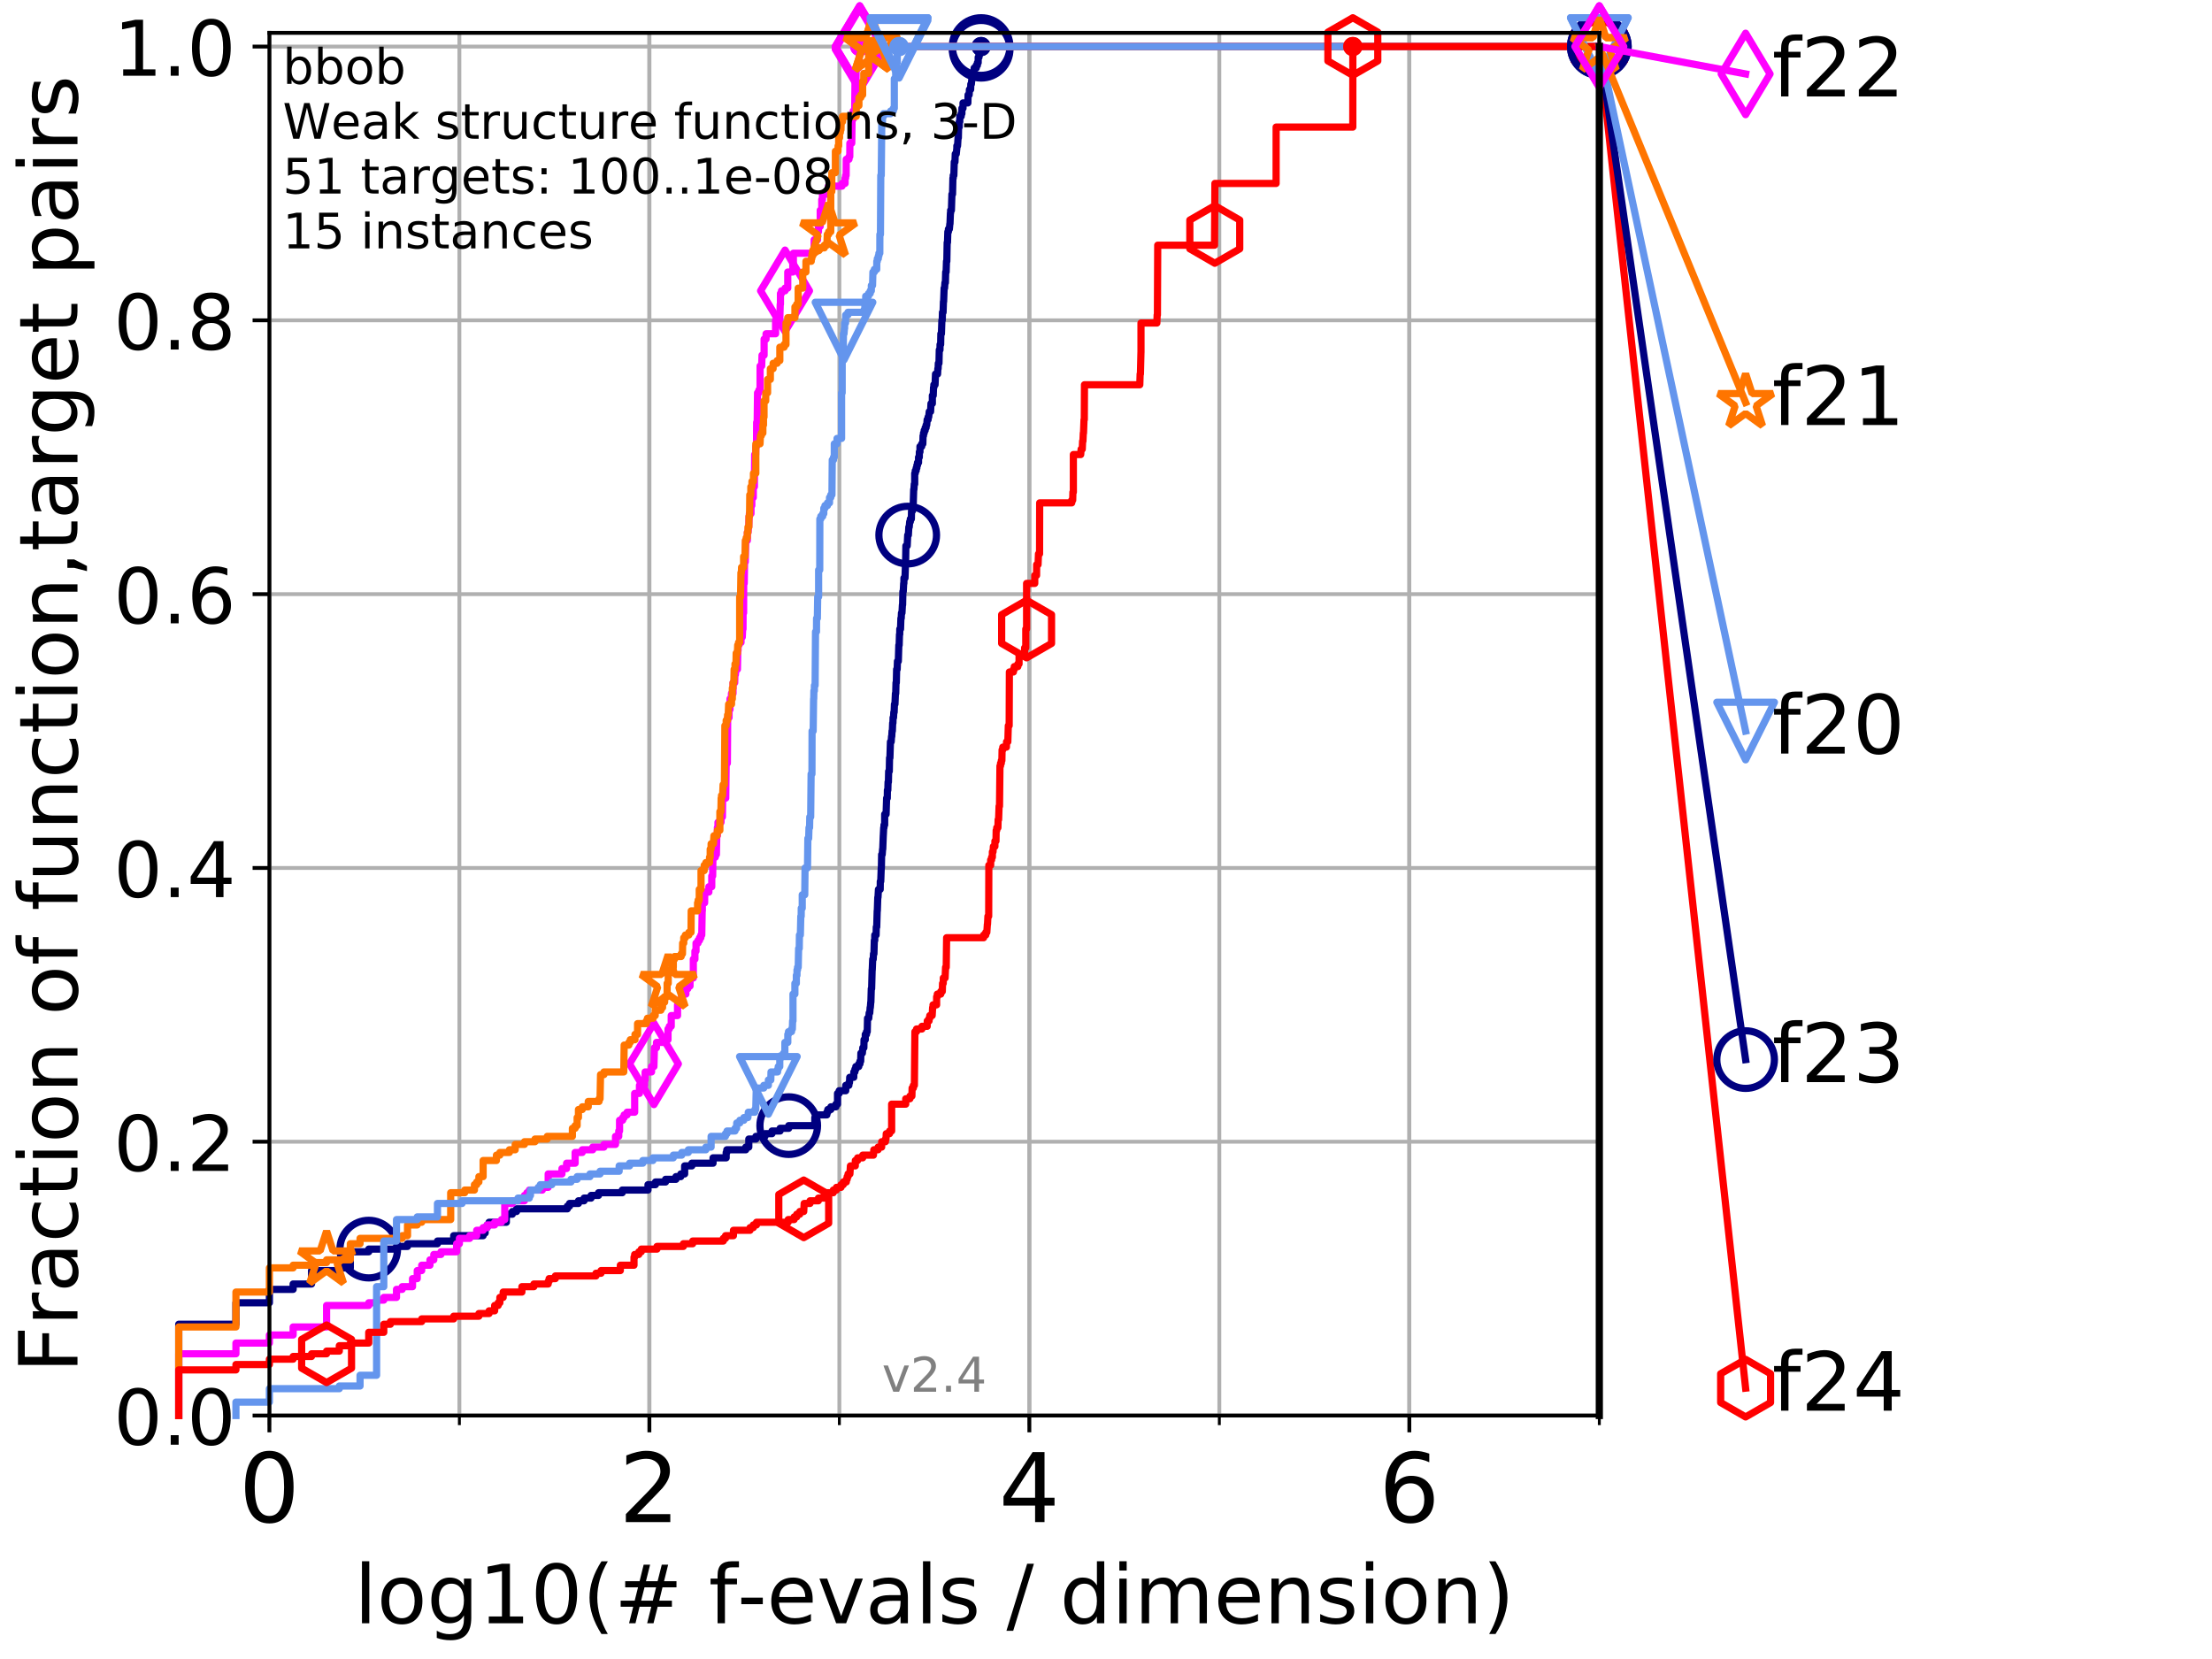 <?xml version="1.0" encoding="utf-8" standalone="no"?>
<!DOCTYPE svg PUBLIC "-//W3C//DTD SVG 1.1//EN"
  "http://www.w3.org/Graphics/SVG/1.1/DTD/svg11.dtd">
<!-- Created with matplotlib (http://matplotlib.org/) -->
<svg height="345.6pt" version="1.1" viewBox="0 0 460.8 345.6" width="460.8pt" xmlns="http://www.w3.org/2000/svg" xmlns:xlink="http://www.w3.org/1999/xlink">
 <defs>
  <style type="text/css">
*{stroke-linecap:butt;stroke-linejoin:round;}
  </style>
 </defs>
 <g id="figure_1">
  <g id="patch_1">
   <path d="M 0 345.6 
L 460.8 345.6 
L 460.8 0 
L 0 0 
z
" style="fill:#ffffff;"/>
  </g>
  <g id="axes_1">
   <g id="patch_2">
    <path d="M 56.12 294.88 
L 333.168 294.88 
L 333.168 6.845 
L 56.12 6.845 
z
" style="fill:#ffffff;"/>
   </g>
   <g id="matplotlib.axis_1">
    <g id="xtick_1">
     <g id="line2d_1">
      <path clip-path="url(#pd0a1f11682)" d="M 56.12 294.88 
L 56.12 6.845 
" style="fill:none;stroke:#b0b0b0;stroke-linecap:square;stroke-width:0.8;"/>
     </g>
     <g id="line2d_2">
      <defs>
       <path d="M 0 0 
L 0 3.5 
" id="m7d6bbefc0b" style="stroke:#000000;stroke-width:0.8;"/>
      </defs>
      <g>
       <use style="stroke:#000000;stroke-width:0.8;" x="56.12" xlink:href="#m7d6bbefc0b" y="294.88"/>
      </g>
     </g>
     <g id="text_1">
      <!-- 0 -->
      <defs>
       <path d="M 31.781 66.406 
Q 24.172 66.406 20.328 58.906 
Q 16.5 51.422 16.5 36.375 
Q 16.5 21.391 20.328 13.891 
Q 24.172 6.391 31.781 6.391 
Q 39.453 6.391 43.281 13.891 
Q 47.125 21.391 47.125 36.375 
Q 47.125 51.422 43.281 58.906 
Q 39.453 66.406 31.781 66.406 
z
M 31.781 74.219 
Q 44.047 74.219 50.516 64.516 
Q 56.984 54.828 56.984 36.375 
Q 56.984 17.969 50.516 8.266 
Q 44.047 -1.422 31.781 -1.422 
Q 19.531 -1.422 13.062 8.266 
Q 6.594 17.969 6.594 36.375 
Q 6.594 54.828 13.062 64.516 
Q 19.531 74.219 31.781 74.219 
z
" id="DejaVuSans-30"/>
      </defs>
      <g transform="translate(49.758 317.077)scale(0.2 -0.2)">
       <use xlink:href="#DejaVuSans-30"/>
      </g>
     </g>
    </g>
    <g id="xtick_2">
     <g id="line2d_3">
      <path clip-path="url(#pd0a1f11682)" d="M 135.277 294.88 
L 135.277 6.845 
" style="fill:none;stroke:#b0b0b0;stroke-linecap:square;stroke-width:0.8;"/>
     </g>
     <g id="line2d_4">
      <g>
       <use style="stroke:#000000;stroke-width:0.8;" x="135.277" xlink:href="#m7d6bbefc0b" y="294.88"/>
      </g>
     </g>
     <g id="text_2">
      <!-- 2 -->
      <defs>
       <path d="M 19.188 8.297 
L 53.609 8.297 
L 53.609 0 
L 7.328 0 
L 7.328 8.297 
Q 12.938 14.109 22.625 23.891 
Q 32.328 33.688 34.812 36.531 
Q 39.547 41.844 41.422 45.531 
Q 43.312 49.219 43.312 52.781 
Q 43.312 58.594 39.234 62.25 
Q 35.156 65.922 28.609 65.922 
Q 23.969 65.922 18.812 64.312 
Q 13.672 62.703 7.812 59.422 
L 7.812 69.391 
Q 13.766 71.781 18.938 73 
Q 24.125 74.219 28.422 74.219 
Q 39.75 74.219 46.484 68.547 
Q 53.219 62.891 53.219 53.422 
Q 53.219 48.922 51.531 44.891 
Q 49.859 40.875 45.406 35.406 
Q 44.188 33.984 37.641 27.219 
Q 31.109 20.453 19.188 8.297 
z
" id="DejaVuSans-32"/>
      </defs>
      <g transform="translate(128.914 317.077)scale(0.2 -0.2)">
       <use xlink:href="#DejaVuSans-32"/>
      </g>
     </g>
    </g>
    <g id="xtick_3">
     <g id="line2d_5">
      <path clip-path="url(#pd0a1f11682)" d="M 214.433 294.88 
L 214.433 6.845 
" style="fill:none;stroke:#b0b0b0;stroke-linecap:square;stroke-width:0.8;"/>
     </g>
     <g id="line2d_6">
      <g>
       <use style="stroke:#000000;stroke-width:0.8;" x="214.433" xlink:href="#m7d6bbefc0b" y="294.88"/>
      </g>
     </g>
     <g id="text_3">
      <!-- 4 -->
      <defs>
       <path d="M 37.797 64.312 
L 12.891 25.391 
L 37.797 25.391 
z
M 35.203 72.906 
L 47.609 72.906 
L 47.609 25.391 
L 58.016 25.391 
L 58.016 17.188 
L 47.609 17.188 
L 47.609 0 
L 37.797 0 
L 37.797 17.188 
L 4.891 17.188 
L 4.891 26.703 
z
" id="DejaVuSans-34"/>
      </defs>
      <g transform="translate(208.071 317.077)scale(0.2 -0.2)">
       <use xlink:href="#DejaVuSans-34"/>
      </g>
     </g>
    </g>
    <g id="xtick_4">
     <g id="line2d_7">
      <path clip-path="url(#pd0a1f11682)" d="M 293.59 294.88 
L 293.59 6.845 
" style="fill:none;stroke:#b0b0b0;stroke-linecap:square;stroke-width:0.8;"/>
     </g>
     <g id="line2d_8">
      <g>
       <use style="stroke:#000000;stroke-width:0.8;" x="293.59" xlink:href="#m7d6bbefc0b" y="294.88"/>
      </g>
     </g>
     <g id="text_4">
      <!-- 6 -->
      <defs>
       <path d="M 33.016 40.375 
Q 26.375 40.375 22.484 35.828 
Q 18.609 31.297 18.609 23.391 
Q 18.609 15.531 22.484 10.953 
Q 26.375 6.391 33.016 6.391 
Q 39.656 6.391 43.531 10.953 
Q 47.406 15.531 47.406 23.391 
Q 47.406 31.297 43.531 35.828 
Q 39.656 40.375 33.016 40.375 
z
M 52.594 71.297 
L 52.594 62.312 
Q 48.875 64.062 45.094 64.984 
Q 41.312 65.922 37.594 65.922 
Q 27.828 65.922 22.672 59.328 
Q 17.531 52.734 16.797 39.406 
Q 19.672 43.656 24.016 45.922 
Q 28.375 48.188 33.594 48.188 
Q 44.578 48.188 50.953 41.516 
Q 57.328 34.859 57.328 23.391 
Q 57.328 12.156 50.688 5.359 
Q 44.047 -1.422 33.016 -1.422 
Q 20.359 -1.422 13.672 8.266 
Q 6.984 17.969 6.984 36.375 
Q 6.984 53.656 15.188 63.938 
Q 23.391 74.219 37.203 74.219 
Q 40.922 74.219 44.703 73.484 
Q 48.484 72.75 52.594 71.297 
z
" id="DejaVuSans-36"/>
      </defs>
      <g transform="translate(287.227 317.077)scale(0.2 -0.2)">
       <use xlink:href="#DejaVuSans-36"/>
      </g>
     </g>
    </g>
    <g id="xtick_5">
     <g id="line2d_9">
      <path clip-path="url(#pd0a1f11682)" d="M 56.12 294.88 
L 56.12 6.845 
" style="fill:none;stroke:#b0b0b0;stroke-linecap:square;stroke-width:0.8;"/>
     </g>
     <g id="line2d_10">
      <defs>
       <path d="M 0 0 
L 0 2 
" id="m7f393a71ad" style="stroke:#000000;stroke-width:0.6;"/>
      </defs>
      <g>
       <use style="stroke:#000000;stroke-width:0.6;" x="56.12" xlink:href="#m7f393a71ad" y="294.88"/>
      </g>
     </g>
    </g>
    <g id="xtick_6">
     <g id="line2d_11">
      <path clip-path="url(#pd0a1f11682)" d="M 95.698 294.88 
L 95.698 6.845 
" style="fill:none;stroke:#b0b0b0;stroke-linecap:square;stroke-width:0.8;"/>
     </g>
     <g id="line2d_12">
      <g>
       <use style="stroke:#000000;stroke-width:0.6;" x="95.698" xlink:href="#m7f393a71ad" y="294.88"/>
      </g>
     </g>
    </g>
    <g id="xtick_7">
     <g id="line2d_13">
      <path clip-path="url(#pd0a1f11682)" d="M 135.277 294.88 
L 135.277 6.845 
" style="fill:none;stroke:#b0b0b0;stroke-linecap:square;stroke-width:0.8;"/>
     </g>
     <g id="line2d_14">
      <g>
       <use style="stroke:#000000;stroke-width:0.6;" x="135.277" xlink:href="#m7f393a71ad" y="294.88"/>
      </g>
     </g>
    </g>
    <g id="xtick_8">
     <g id="line2d_15">
      <path clip-path="url(#pd0a1f11682)" d="M 174.855 294.88 
L 174.855 6.845 
" style="fill:none;stroke:#b0b0b0;stroke-linecap:square;stroke-width:0.8;"/>
     </g>
     <g id="line2d_16">
      <g>
       <use style="stroke:#000000;stroke-width:0.6;" x="174.855" xlink:href="#m7f393a71ad" y="294.88"/>
      </g>
     </g>
    </g>
    <g id="xtick_9">
     <g id="line2d_17">
      <path clip-path="url(#pd0a1f11682)" d="M 214.433 294.88 
L 214.433 6.845 
" style="fill:none;stroke:#b0b0b0;stroke-linecap:square;stroke-width:0.8;"/>
     </g>
     <g id="line2d_18">
      <g>
       <use style="stroke:#000000;stroke-width:0.6;" x="214.433" xlink:href="#m7f393a71ad" y="294.88"/>
      </g>
     </g>
    </g>
    <g id="xtick_10">
     <g id="line2d_19">
      <path clip-path="url(#pd0a1f11682)" d="M 254.011 294.88 
L 254.011 6.845 
" style="fill:none;stroke:#b0b0b0;stroke-linecap:square;stroke-width:0.8;"/>
     </g>
     <g id="line2d_20">
      <g>
       <use style="stroke:#000000;stroke-width:0.6;" x="254.011" xlink:href="#m7f393a71ad" y="294.88"/>
      </g>
     </g>
    </g>
    <g id="xtick_11">
     <g id="line2d_21">
      <path clip-path="url(#pd0a1f11682)" d="M 293.59 294.88 
L 293.59 6.845 
" style="fill:none;stroke:#b0b0b0;stroke-linecap:square;stroke-width:0.8;"/>
     </g>
     <g id="line2d_22">
      <g>
       <use style="stroke:#000000;stroke-width:0.6;" x="293.59" xlink:href="#m7f393a71ad" y="294.88"/>
      </g>
     </g>
    </g>
    <g id="xtick_12">
     <g id="line2d_23">
      <path clip-path="url(#pd0a1f11682)" d="M 333.168 294.88 
L 333.168 6.845 
" style="fill:none;stroke:#b0b0b0;stroke-linecap:square;stroke-width:0.8;"/>
     </g>
     <g id="line2d_24">
      <g>
       <use style="stroke:#000000;stroke-width:0.6;" x="333.168" xlink:href="#m7f393a71ad" y="294.88"/>
      </g>
     </g>
    </g>
    <g id="text_5">
     <!-- log10(# f-evals / dimension) -->
     <defs>
      <path d="M 9.422 75.984 
L 18.406 75.984 
L 18.406 0 
L 9.422 0 
z
" id="DejaVuSans-6c"/>
      <path d="M 30.609 48.391 
Q 23.391 48.391 19.188 42.75 
Q 14.984 37.109 14.984 27.297 
Q 14.984 17.484 19.156 11.844 
Q 23.344 6.203 30.609 6.203 
Q 37.797 6.203 41.984 11.859 
Q 46.188 17.531 46.188 27.297 
Q 46.188 37.016 41.984 42.703 
Q 37.797 48.391 30.609 48.391 
z
M 30.609 56 
Q 42.328 56 49.016 48.375 
Q 55.719 40.766 55.719 27.297 
Q 55.719 13.875 49.016 6.219 
Q 42.328 -1.422 30.609 -1.422 
Q 18.844 -1.422 12.172 6.219 
Q 5.516 13.875 5.516 27.297 
Q 5.516 40.766 12.172 48.375 
Q 18.844 56 30.609 56 
z
" id="DejaVuSans-6f"/>
      <path d="M 45.406 27.984 
Q 45.406 37.75 41.375 43.109 
Q 37.359 48.484 30.078 48.484 
Q 22.859 48.484 18.828 43.109 
Q 14.797 37.75 14.797 27.984 
Q 14.797 18.266 18.828 12.891 
Q 22.859 7.516 30.078 7.516 
Q 37.359 7.516 41.375 12.891 
Q 45.406 18.266 45.406 27.984 
z
M 54.391 6.781 
Q 54.391 -7.172 48.188 -13.984 
Q 42 -20.797 29.203 -20.797 
Q 24.469 -20.797 20.266 -20.094 
Q 16.062 -19.391 12.109 -17.922 
L 12.109 -9.188 
Q 16.062 -11.328 19.922 -12.344 
Q 23.781 -13.375 27.781 -13.375 
Q 36.625 -13.375 41.016 -8.766 
Q 45.406 -4.156 45.406 5.172 
L 45.406 9.625 
Q 42.625 4.781 38.281 2.391 
Q 33.938 0 27.875 0 
Q 17.828 0 11.672 7.656 
Q 5.516 15.328 5.516 27.984 
Q 5.516 40.672 11.672 48.328 
Q 17.828 56 27.875 56 
Q 33.938 56 38.281 53.609 
Q 42.625 51.219 45.406 46.391 
L 45.406 54.688 
L 54.391 54.688 
z
" id="DejaVuSans-67"/>
      <path d="M 12.406 8.297 
L 28.516 8.297 
L 28.516 63.922 
L 10.984 60.406 
L 10.984 69.391 
L 28.422 72.906 
L 38.281 72.906 
L 38.281 8.297 
L 54.391 8.297 
L 54.391 0 
L 12.406 0 
z
" id="DejaVuSans-31"/>
      <path d="M 31 75.875 
Q 24.469 64.656 21.281 53.656 
Q 18.109 42.672 18.109 31.391 
Q 18.109 20.125 21.312 9.062 
Q 24.516 -2 31 -13.188 
L 23.188 -13.188 
Q 15.875 -1.703 12.234 9.375 
Q 8.594 20.453 8.594 31.391 
Q 8.594 42.281 12.203 53.312 
Q 15.828 64.359 23.188 75.875 
z
" id="DejaVuSans-28"/>
      <path d="M 51.125 44 
L 36.922 44 
L 32.812 27.688 
L 47.125 27.688 
z
M 43.797 71.781 
L 38.719 51.516 
L 52.984 51.516 
L 58.109 71.781 
L 65.922 71.781 
L 60.891 51.516 
L 76.125 51.516 
L 76.125 44 
L 58.984 44 
L 54.984 27.688 
L 70.516 27.688 
L 70.516 20.219 
L 53.078 20.219 
L 48 0 
L 40.188 0 
L 45.219 20.219 
L 30.906 20.219 
L 25.875 0 
L 18.016 0 
L 23.094 20.219 
L 7.719 20.219 
L 7.719 27.688 
L 24.906 27.688 
L 29 44 
L 13.281 44 
L 13.281 51.516 
L 30.906 51.516 
L 35.891 71.781 
z
" id="DejaVuSans-23"/>
      <path id="DejaVuSans-20"/>
      <path d="M 37.109 75.984 
L 37.109 68.5 
L 28.516 68.5 
Q 23.688 68.5 21.797 66.547 
Q 19.922 64.594 19.922 59.516 
L 19.922 54.688 
L 34.719 54.688 
L 34.719 47.703 
L 19.922 47.703 
L 19.922 0 
L 10.891 0 
L 10.891 47.703 
L 2.297 47.703 
L 2.297 54.688 
L 10.891 54.688 
L 10.891 58.5 
Q 10.891 67.625 15.141 71.797 
Q 19.391 75.984 28.609 75.984 
z
" id="DejaVuSans-66"/>
      <path d="M 4.891 31.391 
L 31.203 31.391 
L 31.203 23.391 
L 4.891 23.391 
z
" id="DejaVuSans-2d"/>
      <path d="M 56.203 29.594 
L 56.203 25.203 
L 14.891 25.203 
Q 15.484 15.922 20.484 11.062 
Q 25.484 6.203 34.422 6.203 
Q 39.594 6.203 44.453 7.469 
Q 49.312 8.734 54.109 11.281 
L 54.109 2.781 
Q 49.266 0.734 44.188 -0.344 
Q 39.109 -1.422 33.891 -1.422 
Q 20.797 -1.422 13.156 6.188 
Q 5.516 13.812 5.516 26.812 
Q 5.516 40.234 12.766 48.109 
Q 20.016 56 32.328 56 
Q 43.359 56 49.781 48.891 
Q 56.203 41.797 56.203 29.594 
z
M 47.219 32.234 
Q 47.125 39.594 43.094 43.984 
Q 39.062 48.391 32.422 48.391 
Q 24.906 48.391 20.391 44.141 
Q 15.875 39.891 15.188 32.172 
z
" id="DejaVuSans-65"/>
      <path d="M 2.984 54.688 
L 12.5 54.688 
L 29.594 8.797 
L 46.688 54.688 
L 56.203 54.688 
L 35.688 0 
L 23.484 0 
z
" id="DejaVuSans-76"/>
      <path d="M 34.281 27.484 
Q 23.391 27.484 19.188 25 
Q 14.984 22.516 14.984 16.5 
Q 14.984 11.719 18.141 8.906 
Q 21.297 6.109 26.703 6.109 
Q 34.188 6.109 38.703 11.406 
Q 43.219 16.703 43.219 25.484 
L 43.219 27.484 
z
M 52.203 31.203 
L 52.203 0 
L 43.219 0 
L 43.219 8.297 
Q 40.141 3.328 35.547 0.953 
Q 30.953 -1.422 24.312 -1.422 
Q 15.922 -1.422 10.953 3.297 
Q 6 8.016 6 15.922 
Q 6 25.141 12.172 29.828 
Q 18.359 34.516 30.609 34.516 
L 43.219 34.516 
L 43.219 35.406 
Q 43.219 41.609 39.141 45 
Q 35.062 48.391 27.688 48.391 
Q 23 48.391 18.547 47.266 
Q 14.109 46.141 10.016 43.891 
L 10.016 52.203 
Q 14.938 54.109 19.578 55.047 
Q 24.219 56 28.609 56 
Q 40.484 56 46.344 49.844 
Q 52.203 43.703 52.203 31.203 
z
" id="DejaVuSans-61"/>
      <path d="M 44.281 53.078 
L 44.281 44.578 
Q 40.484 46.531 36.375 47.5 
Q 32.281 48.484 27.875 48.484 
Q 21.188 48.484 17.844 46.438 
Q 14.5 44.391 14.5 40.281 
Q 14.5 37.156 16.891 35.375 
Q 19.281 33.594 26.516 31.984 
L 29.594 31.297 
Q 39.156 29.25 43.188 25.516 
Q 47.219 21.781 47.219 15.094 
Q 47.219 7.469 41.188 3.016 
Q 35.156 -1.422 24.609 -1.422 
Q 20.219 -1.422 15.453 -0.562 
Q 10.688 0.297 5.422 2 
L 5.422 11.281 
Q 10.406 8.688 15.234 7.391 
Q 20.062 6.109 24.812 6.109 
Q 31.156 6.109 34.562 8.281 
Q 37.984 10.453 37.984 14.406 
Q 37.984 18.062 35.516 20.016 
Q 33.062 21.969 24.703 23.781 
L 21.578 24.516 
Q 13.234 26.266 9.516 29.906 
Q 5.812 33.547 5.812 39.891 
Q 5.812 47.609 11.281 51.797 
Q 16.75 56 26.812 56 
Q 31.781 56 36.172 55.266 
Q 40.578 54.547 44.281 53.078 
z
" id="DejaVuSans-73"/>
      <path d="M 25.391 72.906 
L 33.688 72.906 
L 8.297 -9.281 
L 0 -9.281 
z
" id="DejaVuSans-2f"/>
      <path d="M 45.406 46.391 
L 45.406 75.984 
L 54.391 75.984 
L 54.391 0 
L 45.406 0 
L 45.406 8.203 
Q 42.578 3.328 38.25 0.953 
Q 33.938 -1.422 27.875 -1.422 
Q 17.969 -1.422 11.734 6.484 
Q 5.516 14.406 5.516 27.297 
Q 5.516 40.188 11.734 48.094 
Q 17.969 56 27.875 56 
Q 33.938 56 38.25 53.625 
Q 42.578 51.266 45.406 46.391 
z
M 14.797 27.297 
Q 14.797 17.391 18.875 11.75 
Q 22.953 6.109 30.078 6.109 
Q 37.203 6.109 41.297 11.75 
Q 45.406 17.391 45.406 27.297 
Q 45.406 37.203 41.297 42.844 
Q 37.203 48.484 30.078 48.484 
Q 22.953 48.484 18.875 42.844 
Q 14.797 37.203 14.797 27.297 
z
" id="DejaVuSans-64"/>
      <path d="M 9.422 54.688 
L 18.406 54.688 
L 18.406 0 
L 9.422 0 
z
M 9.422 75.984 
L 18.406 75.984 
L 18.406 64.594 
L 9.422 64.594 
z
" id="DejaVuSans-69"/>
      <path d="M 52 44.188 
Q 55.375 50.25 60.062 53.125 
Q 64.75 56 71.094 56 
Q 79.641 56 84.281 50.016 
Q 88.922 44.047 88.922 33.016 
L 88.922 0 
L 79.891 0 
L 79.891 32.719 
Q 79.891 40.578 77.094 44.375 
Q 74.312 48.188 68.609 48.188 
Q 61.625 48.188 57.562 43.547 
Q 53.516 38.922 53.516 30.906 
L 53.516 0 
L 44.484 0 
L 44.484 32.719 
Q 44.484 40.625 41.703 44.406 
Q 38.922 48.188 33.109 48.188 
Q 26.219 48.188 22.156 43.531 
Q 18.109 38.875 18.109 30.906 
L 18.109 0 
L 9.078 0 
L 9.078 54.688 
L 18.109 54.688 
L 18.109 46.188 
Q 21.188 51.219 25.484 53.609 
Q 29.781 56 35.688 56 
Q 41.656 56 45.828 52.969 
Q 50 49.953 52 44.188 
z
" id="DejaVuSans-6d"/>
      <path d="M 54.891 33.016 
L 54.891 0 
L 45.906 0 
L 45.906 32.719 
Q 45.906 40.484 42.875 44.328 
Q 39.844 48.188 33.797 48.188 
Q 26.516 48.188 22.312 43.547 
Q 18.109 38.922 18.109 30.906 
L 18.109 0 
L 9.078 0 
L 9.078 54.688 
L 18.109 54.688 
L 18.109 46.188 
Q 21.344 51.125 25.703 53.562 
Q 30.078 56 35.797 56 
Q 45.219 56 50.047 50.172 
Q 54.891 44.344 54.891 33.016 
z
" id="DejaVuSans-6e"/>
      <path d="M 8.016 75.875 
L 15.828 75.875 
Q 23.141 64.359 26.781 53.312 
Q 30.422 42.281 30.422 31.391 
Q 30.422 20.453 26.781 9.375 
Q 23.141 -1.703 15.828 -13.188 
L 8.016 -13.188 
Q 14.5 -2 17.703 9.062 
Q 20.906 20.125 20.906 31.391 
Q 20.906 42.672 17.703 53.656 
Q 14.5 64.656 8.016 75.875 
z
" id="DejaVuSans-29"/>
     </defs>
     <g transform="translate(73.803 338.154)scale(0.17 -0.17)">
      <use xlink:href="#DejaVuSans-6c"/>
      <use x="27.783" xlink:href="#DejaVuSans-6f"/>
      <use x="88.965" xlink:href="#DejaVuSans-67"/>
      <use x="152.441" xlink:href="#DejaVuSans-31"/>
      <use x="216.064" xlink:href="#DejaVuSans-30"/>
      <use x="279.688" xlink:href="#DejaVuSans-28"/>
      <use x="318.701" xlink:href="#DejaVuSans-23"/>
      <use x="402.49" xlink:href="#DejaVuSans-20"/>
      <use x="434.277" xlink:href="#DejaVuSans-66"/>
      <use x="469.404" xlink:href="#DejaVuSans-2d"/>
      <use x="505.488" xlink:href="#DejaVuSans-65"/>
      <use x="567.012" xlink:href="#DejaVuSans-76"/>
      <use x="626.191" xlink:href="#DejaVuSans-61"/>
      <use x="687.471" xlink:href="#DejaVuSans-6c"/>
      <use x="715.254" xlink:href="#DejaVuSans-73"/>
      <use x="767.354" xlink:href="#DejaVuSans-20"/>
      <use x="799.141" xlink:href="#DejaVuSans-2f"/>
      <use x="832.832" xlink:href="#DejaVuSans-20"/>
      <use x="864.619" xlink:href="#DejaVuSans-64"/>
      <use x="928.096" xlink:href="#DejaVuSans-69"/>
      <use x="955.879" xlink:href="#DejaVuSans-6d"/>
      <use x="1053.291" xlink:href="#DejaVuSans-65"/>
      <use x="1114.814" xlink:href="#DejaVuSans-6e"/>
      <use x="1178.193" xlink:href="#DejaVuSans-73"/>
      <use x="1230.293" xlink:href="#DejaVuSans-69"/>
      <use x="1258.076" xlink:href="#DejaVuSans-6f"/>
      <use x="1319.258" xlink:href="#DejaVuSans-6e"/>
      <use x="1382.637" xlink:href="#DejaVuSans-29"/>
     </g>
    </g>
   </g>
   <g id="matplotlib.axis_2">
    <g id="ytick_1">
     <g id="line2d_25">
      <path clip-path="url(#pd0a1f11682)" d="M 56.12 294.88 
L 333.168 294.88 
" style="fill:none;stroke:#b0b0b0;stroke-linecap:square;stroke-width:0.8;"/>
     </g>
     <g id="line2d_26">
      <defs>
       <path d="M 0 0 
L -3.5 0 
" id="md83080cf51" style="stroke:#000000;stroke-width:0.8;"/>
      </defs>
      <g>
       <use style="stroke:#000000;stroke-width:0.8;" x="56.12" xlink:href="#md83080cf51" y="294.88"/>
      </g>
     </g>
     <g id="text_6">
      <!-- 0.0 -->
      <defs>
       <path d="M 10.688 12.406 
L 21 12.406 
L 21 0 
L 10.688 0 
z
" id="DejaVuSans-2e"/>
      </defs>
      <g transform="translate(23.675 300.959)scale(0.16 -0.16)">
       <use xlink:href="#DejaVuSans-30"/>
       <use x="63.623" xlink:href="#DejaVuSans-2e"/>
       <use x="95.41" xlink:href="#DejaVuSans-30"/>
      </g>
     </g>
    </g>
    <g id="ytick_2">
     <g id="line2d_27">
      <path clip-path="url(#pd0a1f11682)" d="M 56.12 237.843 
L 333.168 237.843 
" style="fill:none;stroke:#b0b0b0;stroke-linecap:square;stroke-width:0.8;"/>
     </g>
     <g id="line2d_28">
      <g>
       <use style="stroke:#000000;stroke-width:0.8;" x="56.12" xlink:href="#md83080cf51" y="237.843"/>
      </g>
     </g>
     <g id="text_7">
      <!-- 0.2 -->
      <g transform="translate(23.675 243.922)scale(0.16 -0.16)">
       <use xlink:href="#DejaVuSans-30"/>
       <use x="63.623" xlink:href="#DejaVuSans-2e"/>
       <use x="95.41" xlink:href="#DejaVuSans-32"/>
      </g>
     </g>
    </g>
    <g id="ytick_3">
     <g id="line2d_29">
      <path clip-path="url(#pd0a1f11682)" d="M 56.12 180.807 
L 333.168 180.807 
" style="fill:none;stroke:#b0b0b0;stroke-linecap:square;stroke-width:0.8;"/>
     </g>
     <g id="line2d_30">
      <g>
       <use style="stroke:#000000;stroke-width:0.8;" x="56.12" xlink:href="#md83080cf51" y="180.807"/>
      </g>
     </g>
     <g id="text_8">
      <!-- 0.4 -->
      <g transform="translate(23.675 186.886)scale(0.16 -0.16)">
       <use xlink:href="#DejaVuSans-30"/>
       <use x="63.623" xlink:href="#DejaVuSans-2e"/>
       <use x="95.41" xlink:href="#DejaVuSans-34"/>
      </g>
     </g>
    </g>
    <g id="ytick_4">
     <g id="line2d_31">
      <path clip-path="url(#pd0a1f11682)" d="M 56.12 123.77 
L 333.168 123.77 
" style="fill:none;stroke:#b0b0b0;stroke-linecap:square;stroke-width:0.8;"/>
     </g>
     <g id="line2d_32">
      <g>
       <use style="stroke:#000000;stroke-width:0.8;" x="56.12" xlink:href="#md83080cf51" y="123.77"/>
      </g>
     </g>
     <g id="text_9">
      <!-- 0.6 -->
      <g transform="translate(23.675 129.849)scale(0.16 -0.16)">
       <use xlink:href="#DejaVuSans-30"/>
       <use x="63.623" xlink:href="#DejaVuSans-2e"/>
       <use x="95.41" xlink:href="#DejaVuSans-36"/>
      </g>
     </g>
    </g>
    <g id="ytick_5">
     <g id="line2d_33">
      <path clip-path="url(#pd0a1f11682)" d="M 56.12 66.734 
L 333.168 66.734 
" style="fill:none;stroke:#b0b0b0;stroke-linecap:square;stroke-width:0.8;"/>
     </g>
     <g id="line2d_34">
      <g>
       <use style="stroke:#000000;stroke-width:0.8;" x="56.12" xlink:href="#md83080cf51" y="66.734"/>
      </g>
     </g>
     <g id="text_10">
      <!-- 0.8 -->
      <defs>
       <path d="M 31.781 34.625 
Q 24.75 34.625 20.719 30.859 
Q 16.703 27.094 16.703 20.516 
Q 16.703 13.922 20.719 10.156 
Q 24.75 6.391 31.781 6.391 
Q 38.812 6.391 42.859 10.172 
Q 46.922 13.969 46.922 20.516 
Q 46.922 27.094 42.891 30.859 
Q 38.875 34.625 31.781 34.625 
z
M 21.922 38.812 
Q 15.578 40.375 12.031 44.719 
Q 8.5 49.078 8.5 55.328 
Q 8.5 64.062 14.719 69.141 
Q 20.953 74.219 31.781 74.219 
Q 42.672 74.219 48.875 69.141 
Q 55.078 64.062 55.078 55.328 
Q 55.078 49.078 51.531 44.719 
Q 48 40.375 41.703 38.812 
Q 48.828 37.156 52.797 32.312 
Q 56.781 27.484 56.781 20.516 
Q 56.781 9.906 50.312 4.234 
Q 43.844 -1.422 31.781 -1.422 
Q 19.734 -1.422 13.25 4.234 
Q 6.781 9.906 6.781 20.516 
Q 6.781 27.484 10.781 32.312 
Q 14.797 37.156 21.922 38.812 
z
M 18.312 54.391 
Q 18.312 48.734 21.844 45.562 
Q 25.391 42.391 31.781 42.391 
Q 38.141 42.391 41.719 45.562 
Q 45.312 48.734 45.312 54.391 
Q 45.312 60.062 41.719 63.234 
Q 38.141 66.406 31.781 66.406 
Q 25.391 66.406 21.844 63.234 
Q 18.312 60.062 18.312 54.391 
z
" id="DejaVuSans-38"/>
      </defs>
      <g transform="translate(23.675 72.812)scale(0.16 -0.16)">
       <use xlink:href="#DejaVuSans-30"/>
       <use x="63.623" xlink:href="#DejaVuSans-2e"/>
       <use x="95.41" xlink:href="#DejaVuSans-38"/>
      </g>
     </g>
    </g>
    <g id="ytick_6">
     <g id="line2d_35">
      <path clip-path="url(#pd0a1f11682)" d="M 56.12 9.697 
L 333.168 9.697 
" style="fill:none;stroke:#b0b0b0;stroke-linecap:square;stroke-width:0.8;"/>
     </g>
     <g id="line2d_36">
      <g>
       <use style="stroke:#000000;stroke-width:0.8;" x="56.12" xlink:href="#md83080cf51" y="9.697"/>
      </g>
     </g>
     <g id="text_11">
      <!-- 1.0 -->
      <g transform="translate(23.675 15.776)scale(0.16 -0.16)">
       <use xlink:href="#DejaVuSans-31"/>
       <use x="63.623" xlink:href="#DejaVuSans-2e"/>
       <use x="95.41" xlink:href="#DejaVuSans-30"/>
      </g>
     </g>
    </g>
    <g id="text_12">
     <!-- Fraction of function,target pairs -->
     <defs>
      <path d="M 9.812 72.906 
L 51.703 72.906 
L 51.703 64.594 
L 19.672 64.594 
L 19.672 43.109 
L 48.578 43.109 
L 48.578 34.812 
L 19.672 34.812 
L 19.672 0 
L 9.812 0 
z
" id="DejaVuSans-46"/>
      <path d="M 41.109 46.297 
Q 39.594 47.172 37.812 47.578 
Q 36.031 48 33.891 48 
Q 26.266 48 22.188 43.047 
Q 18.109 38.094 18.109 28.812 
L 18.109 0 
L 9.078 0 
L 9.078 54.688 
L 18.109 54.688 
L 18.109 46.188 
Q 20.953 51.172 25.484 53.578 
Q 30.031 56 36.531 56 
Q 37.453 56 38.578 55.875 
Q 39.703 55.766 41.062 55.516 
z
" id="DejaVuSans-72"/>
      <path d="M 48.781 52.594 
L 48.781 44.188 
Q 44.969 46.297 41.141 47.344 
Q 37.312 48.391 33.406 48.391 
Q 24.656 48.391 19.812 42.844 
Q 14.984 37.312 14.984 27.297 
Q 14.984 17.281 19.812 11.734 
Q 24.656 6.203 33.406 6.203 
Q 37.312 6.203 41.141 7.25 
Q 44.969 8.297 48.781 10.406 
L 48.781 2.094 
Q 45.016 0.344 40.984 -0.531 
Q 36.969 -1.422 32.422 -1.422 
Q 20.062 -1.422 12.781 6.344 
Q 5.516 14.109 5.516 27.297 
Q 5.516 40.672 12.859 48.328 
Q 20.219 56 33.016 56 
Q 37.156 56 41.109 55.141 
Q 45.062 54.297 48.781 52.594 
z
" id="DejaVuSans-63"/>
      <path d="M 18.312 70.219 
L 18.312 54.688 
L 36.812 54.688 
L 36.812 47.703 
L 18.312 47.703 
L 18.312 18.016 
Q 18.312 11.328 20.141 9.422 
Q 21.969 7.516 27.594 7.516 
L 36.812 7.516 
L 36.812 0 
L 27.594 0 
Q 17.188 0 13.234 3.875 
Q 9.281 7.766 9.281 18.016 
L 9.281 47.703 
L 2.688 47.703 
L 2.688 54.688 
L 9.281 54.688 
L 9.281 70.219 
z
" id="DejaVuSans-74"/>
      <path d="M 8.5 21.578 
L 8.5 54.688 
L 17.484 54.688 
L 17.484 21.922 
Q 17.484 14.156 20.5 10.266 
Q 23.531 6.391 29.594 6.391 
Q 36.859 6.391 41.078 11.031 
Q 45.312 15.672 45.312 23.688 
L 45.312 54.688 
L 54.297 54.688 
L 54.297 0 
L 45.312 0 
L 45.312 8.406 
Q 42.047 3.422 37.719 1 
Q 33.406 -1.422 27.688 -1.422 
Q 18.266 -1.422 13.375 4.438 
Q 8.5 10.297 8.5 21.578 
z
M 31.109 56 
z
" id="DejaVuSans-75"/>
      <path d="M 11.719 12.406 
L 22.016 12.406 
L 22.016 4 
L 14.016 -11.625 
L 7.719 -11.625 
L 11.719 4 
z
" id="DejaVuSans-2c"/>
      <path d="M 18.109 8.203 
L 18.109 -20.797 
L 9.078 -20.797 
L 9.078 54.688 
L 18.109 54.688 
L 18.109 46.391 
Q 20.953 51.266 25.266 53.625 
Q 29.594 56 35.594 56 
Q 45.562 56 51.781 48.094 
Q 58.016 40.188 58.016 27.297 
Q 58.016 14.406 51.781 6.484 
Q 45.562 -1.422 35.594 -1.422 
Q 29.594 -1.422 25.266 0.953 
Q 20.953 3.328 18.109 8.203 
z
M 48.688 27.297 
Q 48.688 37.203 44.609 42.844 
Q 40.531 48.484 33.406 48.484 
Q 26.266 48.484 22.188 42.844 
Q 18.109 37.203 18.109 27.297 
Q 18.109 17.391 22.188 11.75 
Q 26.266 6.109 33.406 6.109 
Q 40.531 6.109 44.609 11.75 
Q 48.688 17.391 48.688 27.297 
z
" id="DejaVuSans-70"/>
     </defs>
     <g transform="translate(16.14 286.002)rotate(-90)scale(0.17 -0.17)">
      <use xlink:href="#DejaVuSans-46"/>
      <use x="57.41" xlink:href="#DejaVuSans-72"/>
      <use x="98.523" xlink:href="#DejaVuSans-61"/>
      <use x="159.803" xlink:href="#DejaVuSans-63"/>
      <use x="214.783" xlink:href="#DejaVuSans-74"/>
      <use x="253.992" xlink:href="#DejaVuSans-69"/>
      <use x="281.775" xlink:href="#DejaVuSans-6f"/>
      <use x="342.957" xlink:href="#DejaVuSans-6e"/>
      <use x="406.336" xlink:href="#DejaVuSans-20"/>
      <use x="438.123" xlink:href="#DejaVuSans-6f"/>
      <use x="499.305" xlink:href="#DejaVuSans-66"/>
      <use x="534.51" xlink:href="#DejaVuSans-20"/>
      <use x="566.297" xlink:href="#DejaVuSans-66"/>
      <use x="601.502" xlink:href="#DejaVuSans-75"/>
      <use x="664.881" xlink:href="#DejaVuSans-6e"/>
      <use x="728.26" xlink:href="#DejaVuSans-63"/>
      <use x="783.24" xlink:href="#DejaVuSans-74"/>
      <use x="822.449" xlink:href="#DejaVuSans-69"/>
      <use x="850.232" xlink:href="#DejaVuSans-6f"/>
      <use x="911.414" xlink:href="#DejaVuSans-6e"/>
      <use x="974.793" xlink:href="#DejaVuSans-2c"/>
      <use x="1006.58" xlink:href="#DejaVuSans-74"/>
      <use x="1045.789" xlink:href="#DejaVuSans-61"/>
      <use x="1107.068" xlink:href="#DejaVuSans-72"/>
      <use x="1148.166" xlink:href="#DejaVuSans-67"/>
      <use x="1211.643" xlink:href="#DejaVuSans-65"/>
      <use x="1273.166" xlink:href="#DejaVuSans-74"/>
      <use x="1312.375" xlink:href="#DejaVuSans-20"/>
      <use x="1344.162" xlink:href="#DejaVuSans-70"/>
      <use x="1407.639" xlink:href="#DejaVuSans-61"/>
      <use x="1468.918" xlink:href="#DejaVuSans-69"/>
      <use x="1496.701" xlink:href="#DejaVuSans-72"/>
      <use x="1537.814" xlink:href="#DejaVuSans-73"/>
     </g>
    </g>
   </g>
   <g id="line2d_37">
    <defs>
     <path d="M 0 1.5 
C 0.398 1.5 0.779 1.342 1.061 1.061 
C 1.342 0.779 1.5 0.398 1.5 0 
C 1.5 -0.398 1.342 -0.779 1.061 -1.061 
C 0.779 -1.342 0.398 -1.5 0 -1.5 
C -0.398 -1.5 -0.779 -1.342 -1.061 -1.061 
C -1.342 -0.779 -1.5 -0.398 -1.5 0 
C -1.5 0.398 -1.342 0.779 -1.061 1.061 
C -0.779 1.342 -0.398 1.5 0 1.5 
z
" id="me71ce9d94c" style="stroke:#000080;"/>
    </defs>
    <g>
     <use style="fill:#000080;stroke:#000080;" x="204.386" xlink:href="#me71ce9d94c" y="9.697"/>
     <use style="fill:#000080;stroke:#000080;" x="204.386" xlink:href="#me71ce9d94c" y="9.697"/>
    </g>
   </g>
   <g id="line2d_38">
    <path d="M 37.236 294.88 
L 37.236 275.868 
L 49.151 275.868 
L 49.151 271.394 
L 56.12 271.394 
L 56.12 268.598 
L 61.065 268.598 
L 61.065 267.48 
L 64.9 267.48 
L 64.9 264.684 
L 70.684 264.684 
L 70.684 264.125 
L 72.979 264.125 
L 72.979 260.77 
L 76.815 260.77 
L 76.815 260.211 
L 82.598 260.211 
L 82.598 259.652 
L 84.893 259.652 
L 84.893 259.092 
L 91.131 259.092 
L 91.131 258.533 
L 94.512 258.533 
L 94.512 257.415 
L 100.643 257.415 
L 100.643 256.856 
L 101.068 256.856 
L 101.068 255.737 
L 101.482 255.737 
L 101.482 255.178 
L 101.886 255.178 
L 101.886 254.619 
L 105.48 254.619 
L 105.48 252.941 
L 106.731 252.941 
L 106.731 252.382 
L 107.613 252.382 
L 107.613 251.823 
L 118.187 251.823 
L 118.187 251.264 
L 118.645 251.264 
L 118.645 250.705 
L 120.501 250.705 
L 120.501 250.145 
L 121.678 250.145 
L 121.678 249.586 
L 123.132 249.586 
L 123.132 249.027 
L 124.685 249.027 
L 124.685 248.468 
L 129.63 248.468 
L 129.63 247.909 
L 134.988 247.909 
L 134.988 246.79 
L 136.546 246.79 
L 136.546 246.231 
L 138.648 246.231 
L 138.648 245.672 
L 140.813 245.672 
L 140.813 245.113 
L 141.821 245.113 
L 141.821 244.554 
L 142.624 244.554 
L 142.624 242.876 
L 144.126 242.876 
L 144.126 242.317 
L 148.54 242.317 
L 148.54 241.199 
L 151.277 241.199 
L 151.277 240.08 
L 151.412 240.08 
L 151.412 239.521 
L 155.359 239.521 
L 155.359 238.962 
L 155.988 238.962 
L 155.988 237.284 
L 157.468 237.284 
L 157.468 236.725 
L 159.361 236.725 
L 159.361 236.166 
L 160.821 236.166 
L 160.821 235.607 
L 162.511 235.607 
L 162.511 235.048 
L 164.306 235.048 
L 164.306 234.488 
L 169.741 234.488 
L 169.741 232.811 
L 170.039 232.811 
L 170.039 232.252 
L 172.242 232.252 
L 172.242 231.692 
L 172.448 231.692 
L 172.448 231.133 
L 173.088 231.133 
L 173.088 230.574 
L 174.135 230.574 
L 174.135 230.015 
L 174.472 230.015 
L 174.472 227.778 
L 174.815 227.778 
L 174.815 227.219 
L 176.183 227.219 
L 176.183 226.101 
L 176.839 226.101 
L 176.839 225.541 
L 176.966 225.541 
L 177.011 224.423 
L 177.855 224.423 
L 177.864 223.305 
L 178.089 223.305 
L 178.089 222.745 
L 178.282 222.745 
L 178.282 222.186 
L 178.895 222.186 
L 178.895 221.627 
L 179.143 221.627 
L 179.143 221.068 
L 179.298 221.068 
L 179.338 219.39 
L 179.649 219.39 
L 179.735 218.272 
L 179.958 218.272 
L 179.996 216.594 
L 180.253 216.594 
L 180.253 215.476 
L 180.507 215.476 
L 180.507 214.917 
L 180.663 214.917 
L 180.724 212.121 
L 180.979 212.121 
L 181.063 211.003 
L 181.186 211.003 
L 181.265 209.884 
L 181.309 209.884 
L 181.395 208.766 
L 181.422 208.766 
L 181.504 205.97 
L 181.578 205.97 
L 181.682 202.056 
L 181.705 202.056 
L 181.797 199.819 
L 181.908 199.819 
L 181.961 198.701 
L 182.056 198.701 
L 182.135 195.905 
L 182.228 195.905 
L 182.228 194.786 
L 182.506 194.786 
L 182.546 193.109 
L 182.637 193.109 
L 182.735 189.754 
L 182.761 189.754 
L 182.858 186.958 
L 182.901 186.958 
L 182.998 185.28 
L 183.362 185.28 
L 183.382 183.603 
L 183.476 183.603 
L 183.577 180.807 
L 183.608 180.807 
L 183.659 178.011 
L 183.779 178.011 
L 183.857 176.893 
L 183.891 176.893 
L 183.999 174.097 
L 184.003 174.097 
L 184.09 172.419 
L 184.147 172.419 
L 184.147 171.86 
L 184.29 171.86 
L 184.296 169.623 
L 184.588 169.623 
L 184.698 166.268 
L 184.837 166.268 
L 184.862 164.591 
L 184.952 164.591 
L 184.999 162.913 
L 185.072 162.913 
L 185.123 160.676 
L 185.255 160.676 
L 185.308 157.88 
L 185.386 157.88 
L 185.494 154.525 
L 185.651 154.525 
L 185.724 153.407 
L 185.769 153.407 
L 185.83 152.289 
L 185.893 152.289 
L 185.957 150.611 
L 186.014 150.611 
L 186.044 149.493 
L 186.136 149.493 
L 186.195 148.374 
L 186.266 148.374 
L 186.331 146.697 
L 186.436 146.697 
L 186.533 144.46 
L 186.596 144.46 
L 186.654 142.223 
L 186.72 142.223 
L 186.783 139.427 
L 186.898 139.427 
L 186.954 137.75 
L 187.138 137.75 
L 187.241 134.395 
L 187.313 134.395 
L 187.377 132.158 
L 187.429 132.158 
L 187.441 131.04 
L 187.597 131.04 
L 187.673 128.803 
L 187.741 128.803 
L 187.792 127.685 
L 187.897 127.685 
L 187.988 126.007 
L 188.028 126.007 
L 188.087 123.211 
L 188.166 123.211 
L 188.25 121.534 
L 188.292 121.534 
L 188.311 120.415 
L 188.527 120.415 
L 188.627 117.619 
L 188.648 117.619 
L 188.715 113.705 
L 188.986 113.705 
L 189.092 111.468 
L 189.231 111.468 
L 189.323 109.791 
L 189.411 109.791 
L 189.504 108.672 
L 189.638 108.672 
L 189.638 108.113 
L 189.853 108.113 
L 189.886 106.436 
L 190.088 106.436 
L 190.088 105.317 
L 190.232 105.317 
L 190.337 101.962 
L 190.388 101.962 
L 190.457 100.844 
L 190.547 100.844 
L 190.552 98.607 
L 190.666 98.607 
L 190.666 98.048 
L 190.859 98.048 
L 190.859 97.489 
L 190.997 97.489 
L 190.997 96.929 
L 191.128 96.929 
L 191.128 96.37 
L 191.347 96.37 
L 191.347 95.252 
L 191.509 95.252 
L 191.517 94.134 
L 191.645 94.134 
L 191.645 93.015 
L 192.004 93.015 
L 192.004 92.456 
L 192.243 92.456 
L 192.289 90.778 
L 192.38 90.778 
L 192.38 90.219 
L 192.524 90.219 
L 192.524 89.66 
L 192.73 89.66 
L 192.73 89.101 
L 192.925 89.101 
L 192.925 88.542 
L 193.055 88.542 
L 193.142 87.423 
L 193.344 87.423 
L 193.344 86.864 
L 193.469 86.864 
L 193.577 85.746 
L 193.858 85.746 
L 193.938 84.068 
L 194.226 84.068 
L 194.226 82.391 
L 194.409 82.391 
L 194.469 80.713 
L 194.537 80.713 
L 194.537 80.154 
L 194.79 80.154 
L 194.885 77.917 
L 195.314 77.917 
L 195.37 76.799 
L 195.425 76.799 
L 195.469 75.681 
L 195.604 75.681 
L 195.669 72.885 
L 195.816 72.885 
L 195.827 71.766 
L 195.954 71.766 
L 195.994 69.53 
L 196.114 69.53 
L 196.21 66.734 
L 196.285 66.734 
L 196.332 65.056 
L 196.46 65.056 
L 196.535 62.819 
L 196.574 62.819 
L 196.679 60.023 
L 196.77 60.023 
L 196.844 58.905 
L 196.941 58.905 
L 197.002 56.668 
L 197.097 56.668 
L 197.169 54.432 
L 197.241 54.432 
L 197.312 50.517 
L 197.379 50.517 
L 197.451 48.281 
L 197.569 48.281 
L 197.569 47.721 
L 197.768 47.721 
L 197.872 46.603 
L 197.901 46.603 
L 197.991 44.366 
L 198.028 44.366 
L 198.028 43.807 
L 198.195 43.807 
L 198.302 40.452 
L 198.429 40.452 
L 198.508 37.097 
L 198.573 37.097 
L 198.573 36.538 
L 198.706 36.538 
L 198.79 33.742 
L 198.935 33.742 
L 198.997 32.064 
L 199.21 32.064 
L 199.316 30.946 
L 199.327 30.946 
L 199.327 30.387 
L 199.473 30.387 
L 199.579 28.709 
L 199.643 28.709 
L 199.694 26.473 
L 199.822 26.473 
L 199.822 25.354 
L 199.941 25.354 
L 199.941 24.236 
L 200.235 24.236 
L 200.235 23.677 
L 200.381 23.677 
L 200.387 22.558 
L 200.61 22.558 
L 200.61 21.44 
L 201.628 21.44 
L 201.669 19.762 
L 201.893 19.762 
L 201.949 18.644 
L 202.201 18.644 
L 202.238 17.526 
L 202.352 17.526 
L 202.458 16.407 
L 202.545 16.407 
L 202.545 15.848 
L 202.84 15.848 
L 202.935 14.171 
L 203.373 14.171 
L 203.373 13.611 
L 203.61 13.611 
L 203.61 13.052 
L 203.773 13.052 
L 203.773 11.934 
L 203.943 11.934 
L 203.943 11.375 
L 204.096 11.375 
L 204.127 10.256 
L 204.386 10.256 
L 204.386 9.697 
L 333.168 9.697 
L 333.168 9.697 
" style="fill:none;stroke:#000080;stroke-linecap:square;stroke-width:1.5;"/>
   </g>
   <g id="line2d_39">
    <defs>
     <path d="M 0 6 
C 1.591 6 3.117 5.368 4.243 4.243 
C 5.368 3.117 6 1.591 6 0 
C 6 -1.591 5.368 -3.117 4.243 -4.243 
C 3.117 -5.368 1.591 -6 0 -6 
C -1.591 -6 -3.117 -5.368 -4.243 -4.243 
C -5.368 -3.117 -6 -1.591 -6 0 
C -6 1.591 -5.368 3.117 -4.243 4.243 
C -3.117 5.368 -1.591 6 0 6 
z
" id="m349fa5d31d" style="stroke:#000080;stroke-width:1.5;"/>
    </defs>
    <g>
     <use style="fill-opacity:0;stroke:#000080;stroke-width:1.5;" x="76.815" xlink:href="#m349fa5d31d" y="260.211"/>
     <use style="fill-opacity:0;stroke:#000080;stroke-width:1.5;" x="164.306" xlink:href="#m349fa5d31d" y="234.488"/>
     <use style="fill-opacity:0;stroke:#000080;stroke-width:1.5;" x="189.092" xlink:href="#m349fa5d31d" y="111.468"/>
     <use style="fill-opacity:0;stroke:#000080;stroke-width:1.5;" x="204.386" xlink:href="#m349fa5d31d" y="10.256"/>
     <use style="fill-opacity:0;stroke:#000080;stroke-width:1.5;" x="204.386" xlink:href="#m349fa5d31d" y="9.697"/>
     <use style="fill-opacity:0;stroke:#000080;stroke-width:1.5;" x="333.168" xlink:href="#m349fa5d31d" y="9.697"/>
    </g>
   </g>
   <g id="line2d_40">
    <path style="fill:none;stroke:#000080;stroke-linecap:square;stroke-width:1.5;"/>
    <g/>
   </g>
   <g id="line2d_41">
    <defs>
     <path d="M 0 1.5 
C 0.398 1.5 0.779 1.342 1.061 1.061 
C 1.342 0.779 1.5 0.398 1.5 0 
C 1.5 -0.398 1.342 -0.779 1.061 -1.061 
C 0.779 -1.342 0.398 -1.5 0 -1.5 
C -0.398 -1.5 -0.779 -1.342 -1.061 -1.061 
C -1.342 -0.779 -1.5 -0.398 -1.5 0 
C -1.5 0.398 -1.342 0.779 -1.061 1.061 
C -0.779 1.342 -0.398 1.5 0 1.5 
z
" id="m00abfcaaa2" style="stroke:#ff00ff;"/>
    </defs>
    <g>
     <use style="fill:#ff00ff;stroke:#ff00ff;" x="179.094" xlink:href="#m00abfcaaa2" y="9.697"/>
     <use style="fill:#ff00ff;stroke:#ff00ff;" x="179.094" xlink:href="#m00abfcaaa2" y="9.697"/>
    </g>
   </g>
   <g id="line2d_42">
    <path d="M 37.236 294.88 
L 37.236 282.019 
L 49.151 282.019 
L 49.151 279.782 
L 56.12 279.782 
L 56.12 278.105 
L 61.065 278.105 
L 61.065 276.427 
L 68.034 276.427 
L 68.034 271.954 
L 76.815 271.954 
L 76.815 271.394 
L 78.453 271.394 
L 78.453 270.835 
L 79.949 270.835 
L 79.949 270.276 
L 82.598 270.276 
L 82.598 268.598 
L 83.784 268.598 
L 83.784 268.039 
L 85.935 268.039 
L 85.935 266.362 
L 86.918 266.362 
L 86.918 264.684 
L 87.847 264.684 
L 87.847 263.566 
L 89.568 263.566 
L 89.568 262.447 
L 90.367 262.447 
L 90.367 261.329 
L 91.863 261.329 
L 91.863 260.77 
L 95.116 260.77 
L 95.116 259.092 
L 95.698 259.092 
L 95.698 257.974 
L 97.85 257.974 
L 97.85 257.415 
L 99.303 257.415 
L 99.303 256.296 
L 100.643 256.296 
L 100.643 255.737 
L 101.482 255.737 
L 101.482 255.178 
L 103.045 255.178 
L 103.045 254.619 
L 104.479 254.619 
L 104.479 254.06 
L 105.153 254.06 
L 105.153 250.705 
L 106.731 250.705 
L 106.731 250.145 
L 109.251 250.145 
L 109.251 249.027 
L 109.764 249.027 
L 109.764 248.468 
L 110.262 248.468 
L 110.262 247.909 
L 112.982 247.909 
L 112.982 247.35 
L 114.196 247.35 
L 114.196 244.554 
L 117.067 244.554 
L 117.067 243.435 
L 118.031 243.435 
L 118.031 242.317 
L 119.811 242.317 
L 119.811 240.08 
L 121.295 240.08 
L 121.295 239.521 
L 123.477 239.521 
L 123.477 238.962 
L 125.814 238.962 
L 125.814 238.403 
L 128.221 238.403 
L 128.221 236.725 
L 128.898 236.725 
L 128.898 235.607 
L 129.064 235.607 
L 129.064 233.37 
L 129.709 233.37 
L 129.709 232.811 
L 130.023 232.811 
L 130.023 232.252 
L 130.635 232.252 
L 130.635 231.692 
L 132.211 231.692 
L 132.211 227.778 
L 133.209 227.778 
L 133.209 226.101 
L 134.274 226.101 
L 134.274 224.982 
L 134.395 224.982 
L 134.395 223.305 
L 135.729 223.305 
L 135.729 222.186 
L 136.224 222.186 
L 136.332 218.272 
L 136.758 218.272 
L 136.758 217.154 
L 138.315 217.154 
L 138.315 216.594 
L 139.158 216.594 
L 139.158 214.358 
L 139.43 214.358 
L 139.43 213.799 
L 139.83 213.799 
L 139.83 211.562 
L 141.142 211.562 
L 141.142 209.325 
L 141.976 209.325 
L 141.976 207.088 
L 142.883 207.088 
L 142.883 205.97 
L 143.284 205.97 
L 143.284 205.411 
L 143.745 205.411 
L 143.745 203.733 
L 144.431 203.733 
L 144.431 199.819 
L 144.764 199.819 
L 144.764 198.141 
L 144.994 198.141 
L 144.994 196.464 
L 145.412 196.464 
L 145.412 195.905 
L 145.726 195.905 
L 145.726 195.346 
L 146.005 195.346 
L 146.005 194.786 
L 146.188 194.786 
L 146.279 189.754 
L 146.309 189.754 
L 146.309 188.076 
L 146.785 188.076 
L 146.814 185.839 
L 147.671 185.839 
L 147.671 184.721 
L 148.273 184.721 
L 148.273 182.484 
L 148.461 182.484 
L 148.514 178.57 
L 149.01 178.57 
L 149.01 178.011 
L 149.241 178.011 
L 149.317 174.097 
L 149.443 174.097 
L 149.443 172.419 
L 149.568 172.419 
L 149.568 171.301 
L 150.205 171.301 
L 150.205 170.182 
L 150.491 170.182 
L 150.538 166.268 
L 151.186 166.268 
L 151.277 158.999 
L 151.523 158.999 
L 151.59 149.493 
L 151.876 149.493 
L 151.876 147.815 
L 152.071 147.815 
L 152.071 145.578 
L 152.37 145.578 
L 152.37 144.46 
L 152.706 144.46 
L 152.706 142.223 
L 153.056 142.223 
L 153.097 140.546 
L 153.198 140.546 
L 153.299 139.427 
L 153.617 139.427 
L 153.696 135.513 
L 153.754 135.513 
L 153.754 134.395 
L 153.949 134.395 
L 153.949 133.836 
L 154.369 133.836 
L 154.369 132.717 
L 154.631 132.717 
L 154.705 131.04 
L 154.779 131.04 
L 154.798 127.685 
L 154.908 127.685 
L 154.926 121.534 
L 155.035 121.534 
L 155.108 117.06 
L 155.252 117.06 
L 155.359 112.587 
L 155.694 112.587 
L 155.694 110.909 
L 155.833 110.909 
L 155.937 109.791 
L 155.971 109.791 
L 156.057 107.554 
L 156.108 107.554 
L 156.108 106.995 
L 156.446 106.995 
L 156.446 105.317 
L 156.612 105.317 
L 156.612 103.64 
L 156.924 103.64 
L 156.924 101.403 
L 157.15 101.403 
L 157.214 94.693 
L 157.421 94.693 
L 157.452 93.015 
L 157.594 93.015 
L 157.625 87.983 
L 157.734 87.983 
L 157.811 81.832 
L 158.087 81.832 
L 158.087 81.272 
L 158.329 81.272 
L 158.344 76.24 
L 158.67 76.24 
L 158.743 74.003 
L 159.177 74.003 
L 159.177 70.648 
L 159.585 70.648 
L 159.585 69.53 
L 161.57 69.53 
L 161.57 66.734 
L 162.441 66.734 
L 162.535 63.379 
L 162.582 63.379 
L 162.582 61.142 
L 162.791 61.142 
L 162.791 60.583 
L 163.537 60.583 
L 163.537 60.023 
L 164.104 60.023 
L 164.104 56.668 
L 165.153 56.668 
L 165.153 54.991 
L 165.273 54.991 
L 165.273 52.754 
L 169.586 52.754 
L 169.609 49.958 
L 170.31 49.958 
L 170.31 48.281 
L 170.503 48.281 
L 170.503 47.162 
L 170.868 47.162 
L 170.868 43.807 
L 171.19 43.807 
L 171.19 41.57 
L 171.332 41.57 
L 171.332 40.452 
L 172.56 40.452 
L 172.56 38.775 
L 175.413 38.775 
L 175.413 38.215 
L 176.045 38.215 
L 176.045 37.097 
L 176.156 37.097 
L 176.156 36.538 
L 176.268 36.538 
L 176.289 33.183 
L 176.859 33.183 
L 176.859 32.624 
L 177.026 32.624 
L 177.042 29.828 
L 177.436 29.828 
L 177.5 24.795 
L 177.748 24.795 
L 177.748 23.117 
L 178.046 23.117 
L 178.112 16.966 
L 178.329 16.966 
L 178.348 14.171 
L 178.85 14.171 
L 178.85 13.052 
L 178.981 13.052 
L 178.981 10.256 
L 179.094 10.256 
L 179.094 9.697 
L 333.168 9.697 
L 333.168 9.697 
" style="fill:none;stroke:#ff00ff;stroke-linecap:square;stroke-width:1.5;"/>
   </g>
   <g id="line2d_43">
    <defs>
     <path d="M -0 8.485 
L 5.091 0 
L 0 -8.485 
L -5.091 -0 
z
" id="m8a55aa161f" style="stroke:#ff00ff;stroke-linejoin:miter;stroke-width:1.5;"/>
    </defs>
    <g>
     <use style="fill-opacity:0;stroke:#ff00ff;stroke-linejoin:miter;stroke-width:1.5;" x="136.224" xlink:href="#m8a55aa161f" y="221.627"/>
     <use style="fill-opacity:0;stroke:#ff00ff;stroke-linejoin:miter;stroke-width:1.5;" x="163.537" xlink:href="#m8a55aa161f" y="60.583"/>
     <use style="fill-opacity:0;stroke:#ff00ff;stroke-linejoin:miter;stroke-width:1.5;" x="179.094" xlink:href="#m8a55aa161f" y="10.256"/>
     <use style="fill-opacity:0;stroke:#ff00ff;stroke-linejoin:miter;stroke-width:1.5;" x="179.094" xlink:href="#m8a55aa161f" y="9.697"/>
     <use style="fill-opacity:0;stroke:#ff00ff;stroke-linejoin:miter;stroke-width:1.5;" x="179.094" xlink:href="#m8a55aa161f" y="9.697"/>
     <use style="fill-opacity:0;stroke:#ff00ff;stroke-linejoin:miter;stroke-width:1.5;" x="333.168" xlink:href="#m8a55aa161f" y="9.697"/>
    </g>
   </g>
   <g id="line2d_44">
    <path style="fill:none;stroke:#ff00ff;stroke-linecap:square;stroke-width:1.5;"/>
    <g/>
   </g>
   <g id="line2d_45">
    <defs>
     <path d="M 0 1.5 
C 0.398 1.5 0.779 1.342 1.061 1.061 
C 1.342 0.779 1.5 0.398 1.5 0 
C 1.5 -0.398 1.342 -0.779 1.061 -1.061 
C 0.779 -1.342 0.398 -1.5 0 -1.5 
C -0.398 -1.5 -0.779 -1.342 -1.061 -1.061 
C -1.342 -0.779 -1.5 -0.398 -1.5 0 
C -1.5 0.398 -1.342 0.779 -1.061 1.061 
C -0.779 1.342 -0.398 1.5 0 1.5 
z
" id="m603c8b6243" style="stroke:#ff7500;"/>
    </defs>
    <g>
     <use style="fill:#ff7500;stroke:#ff7500;" x="181.682" xlink:href="#m603c8b6243" y="9.697"/>
     <use style="fill:#ff7500;stroke:#ff7500;" x="181.682" xlink:href="#m603c8b6243" y="9.697"/>
    </g>
   </g>
   <g id="line2d_46">
    <path d="M 37.236 294.88 
L 37.236 276.427 
L 49.151 276.427 
L 49.151 269.158 
L 56.12 269.158 
L 56.12 264.125 
L 61.065 264.125 
L 61.065 263.566 
L 64.9 263.566 
L 64.9 263.007 
L 68.034 263.007 
L 68.034 262.447 
L 72.979 262.447 
L 72.979 259.092 
L 75.004 259.092 
L 75.004 257.974 
L 83.784 257.974 
L 83.784 257.415 
L 84.893 257.415 
L 84.893 255.178 
L 86.918 255.178 
L 86.918 254.619 
L 87.847 254.619 
L 87.847 254.06 
L 93.887 254.06 
L 93.887 248.468 
L 96.808 248.468 
L 96.808 247.909 
L 98.832 247.909 
L 98.832 246.79 
L 99.303 246.79 
L 99.303 246.231 
L 99.761 246.231 
L 99.761 245.113 
L 100.643 245.113 
L 100.643 241.758 
L 103.415 241.758 
L 103.415 240.639 
L 104.131 240.639 
L 104.131 240.08 
L 106.117 240.08 
L 106.117 239.521 
L 107.324 239.521 
L 107.324 238.403 
L 109.251 238.403 
L 109.251 237.843 
L 111.448 237.843 
L 111.448 237.284 
L 113.999 237.284 
L 113.999 236.725 
L 119.238 236.725 
L 119.238 235.048 
L 119.811 235.048 
L 119.811 234.488 
L 120.228 234.488 
L 120.228 232.811 
L 120.501 232.811 
L 120.501 231.133 
L 121.295 231.133 
L 121.295 230.574 
L 122.541 230.574 
L 122.541 229.456 
L 124.791 229.456 
L 124.791 228.896 
L 125.001 228.896 
L 125.104 223.864 
L 125.814 223.864 
L 125.814 223.305 
L 129.945 223.305 
L 130.023 217.713 
L 131.006 217.713 
L 131.006 217.154 
L 131.297 217.154 
L 131.297 216.594 
L 132.28 216.594 
L 132.28 215.476 
L 132.817 215.476 
L 132.817 213.239 
L 134.634 213.239 
L 134.634 212.68 
L 134.871 212.68 
L 134.871 212.121 
L 136.061 212.121 
L 136.061 211.562 
L 136.493 211.562 
L 136.493 210.443 
L 137.679 210.443 
L 137.679 209.884 
L 138.024 209.884 
L 138.024 208.766 
L 138.458 208.766 
L 138.458 207.648 
L 138.974 207.648 
L 138.974 204.852 
L 139.204 204.852 
L 139.204 202.056 
L 140.049 202.056 
L 140.049 201.497 
L 140.264 201.497 
L 140.264 199.819 
L 140.52 199.819 
L 140.52 199.26 
L 141.899 199.26 
L 141.899 198.701 
L 142.169 198.701 
L 142.208 196.464 
L 142.436 196.464 
L 142.436 195.346 
L 142.773 195.346 
L 142.773 194.786 
L 143.498 194.786 
L 143.498 194.227 
L 143.954 194.227 
L 143.988 189.754 
L 145.316 189.754 
L 145.316 188.076 
L 145.443 188.076 
L 145.443 187.517 
L 145.664 187.517 
L 145.664 185.28 
L 146.036 185.28 
L 146.036 181.366 
L 146.697 181.366 
L 146.697 180.248 
L 147.047 180.248 
L 147.047 179.688 
L 147.81 179.688 
L 147.81 178.57 
L 147.947 178.57 
L 147.947 176.893 
L 148.138 176.893 
L 148.138 175.774 
L 148.619 175.774 
L 148.725 174.097 
L 149.367 174.097 
L 149.443 172.978 
L 149.963 172.978 
L 149.963 169.064 
L 150.181 169.064 
L 150.229 166.268 
L 150.301 166.268 
L 150.301 165.709 
L 150.538 165.709 
L 150.632 163.472 
L 150.911 163.472 
L 151.003 151.17 
L 151.277 151.17 
L 151.277 150.052 
L 151.568 150.052 
L 151.568 148.933 
L 151.701 148.933 
L 151.788 146.697 
L 152.392 146.697 
L 152.392 145.578 
L 152.56 145.578 
L 152.56 143.342 
L 152.706 143.342 
L 152.706 142.223 
L 152.872 142.223 
L 152.933 139.427 
L 153.117 139.427 
L 153.117 138.309 
L 153.319 138.309 
L 153.359 136.072 
L 153.617 136.072 
L 153.676 134.395 
L 153.852 134.395 
L 153.852 133.836 
L 154.084 133.836 
L 154.084 124.329 
L 154.274 124.329 
L 154.35 119.297 
L 154.444 119.297 
L 154.482 118.178 
L 154.908 118.178 
L 154.908 115.942 
L 155.198 115.942 
L 155.27 112.587 
L 155.448 112.587 
L 155.448 112.027 
L 155.676 112.027 
L 155.676 110.909 
L 155.816 110.909 
L 155.816 109.791 
L 156.006 109.791 
L 156.023 107.554 
L 156.142 107.554 
L 156.193 103.08 
L 156.412 103.08 
L 156.412 101.403 
L 156.645 101.403 
L 156.645 100.285 
L 156.957 100.285 
L 156.957 98.607 
L 157.452 98.607 
L 157.452 92.456 
L 158.329 92.456 
L 158.403 90.778 
L 158.596 90.778 
L 158.596 90.219 
L 158.918 90.219 
L 158.918 88.542 
L 159.048 88.542 
L 159.048 86.864 
L 159.162 86.864 
L 159.162 83.509 
L 159.516 83.509 
L 159.516 81.832 
L 159.903 81.832 
L 159.903 79.036 
L 160.481 79.036 
L 160.481 76.799 
L 161.053 76.799 
L 161.053 75.681 
L 161.889 75.681 
L 161.889 75.121 
L 162.452 75.121 
L 162.452 72.325 
L 163.348 72.325 
L 163.348 71.766 
L 163.736 71.766 
L 163.736 67.293 
L 164.104 67.293 
L 164.104 66.174 
L 165.6 66.174 
L 165.6 63.938 
L 165.969 63.938 
L 165.969 63.379 
L 166.274 63.379 
L 166.274 60.023 
L 167.228 60.023 
L 167.228 56.668 
L 167.894 56.668 
L 167.894 54.432 
L 169 54.432 
L 169 53.872 
L 169.113 53.872 
L 169.113 53.313 
L 169.304 53.313 
L 169.304 52.195 
L 170.614 52.195 
L 170.614 51.636 
L 171.728 51.636 
L 171.728 51.077 
L 172.256 51.077 
L 172.336 48.84 
L 172.618 48.84 
L 172.618 48.281 
L 173.063 48.281 
L 173.063 39.893 
L 173.278 39.893 
L 173.278 35.979 
L 174.027 35.979 
L 174.027 31.505 
L 174.566 31.505 
L 174.589 30.387 
L 174.711 30.387 
L 174.711 28.709 
L 174.895 28.709 
L 174.895 27.591 
L 175.066 27.591 
L 175.066 27.032 
L 175.19 27.032 
L 175.24 25.354 
L 175.507 25.354 
L 175.507 24.236 
L 178.376 24.236 
L 178.376 21.999 
L 178.927 21.999 
L 178.927 20.322 
L 179.329 20.322 
L 179.329 19.762 
L 179.701 19.762 
L 179.701 16.966 
L 179.937 16.966 
L 179.937 15.289 
L 180.943 15.289 
L 180.943 10.815 
L 181.659 10.815 
L 181.682 9.697 
L 333.168 9.697 
L 333.168 9.697 
" style="fill:none;stroke:#ff7500;stroke-linecap:square;stroke-width:1.5;"/>
   </g>
   <g id="line2d_47">
    <defs>
     <path d="M 0 -6 
L -1.347 -1.854 
L -5.706 -1.854 
L -2.18 0.708 
L -3.527 4.854 
L -0 2.292 
L 3.527 4.854 
L 2.18 0.708 
L 5.706 -1.854 
L 1.347 -1.854 
z
" id="md0cbc33a9c" style="stroke:#ff7500;stroke-linejoin:bevel;stroke-width:1.5;"/>
    </defs>
    <g>
     <use style="fill-opacity:0;stroke:#ff7500;stroke-linejoin:bevel;stroke-width:1.5;" x="68.034" xlink:href="#md0cbc33a9c" y="262.447"/>
     <use style="fill-opacity:0;stroke:#ff7500;stroke-linejoin:bevel;stroke-width:1.5;" x="139.204" xlink:href="#md0cbc33a9c" y="204.852"/>
     <use style="fill-opacity:0;stroke:#ff7500;stroke-linejoin:bevel;stroke-width:1.5;" x="172.618" xlink:href="#md0cbc33a9c" y="48.281"/>
     <use style="fill-opacity:0;stroke:#ff7500;stroke-linejoin:bevel;stroke-width:1.5;" x="181.682" xlink:href="#md0cbc33a9c" y="9.697"/>
     <use style="fill-opacity:0;stroke:#ff7500;stroke-linejoin:bevel;stroke-width:1.5;" x="181.682" xlink:href="#md0cbc33a9c" y="9.697"/>
     <use style="fill-opacity:0;stroke:#ff7500;stroke-linejoin:bevel;stroke-width:1.5;" x="333.168" xlink:href="#md0cbc33a9c" y="9.697"/>
    </g>
   </g>
   <g id="line2d_48">
    <path style="fill:none;stroke:#ff7500;stroke-linecap:square;stroke-width:1.5;"/>
    <g/>
   </g>
   <g id="line2d_49">
    <defs>
     <path d="M 0 1.5 
C 0.398 1.5 0.779 1.342 1.061 1.061 
C 1.342 0.779 1.5 0.398 1.5 0 
C 1.5 -0.398 1.342 -0.779 1.061 -1.061 
C 0.779 -1.342 0.398 -1.5 0 -1.5 
C -0.398 -1.5 -0.779 -1.342 -1.061 -1.061 
C -1.342 -0.779 -1.5 -0.398 -1.5 0 
C -1.5 0.398 -1.342 0.779 -1.061 1.061 
C -0.779 1.342 -0.398 1.5 0 1.5 
z
" id="mff5ed2f1e9" style="stroke:#6495ed;"/>
    </defs>
    <g>
     <use style="fill:#6495ed;stroke:#6495ed;" x="187.297" xlink:href="#mff5ed2f1e9" y="9.697"/>
     <use style="fill:#6495ed;stroke:#6495ed;" x="187.297" xlink:href="#mff5ed2f1e9" y="9.697"/>
    </g>
   </g>
   <g id="line2d_50">
    <path d="M 49.151 294.88 
L 49.151 292.084 
L 56.12 292.084 
L 56.12 289.288 
L 70.684 289.288 
L 70.684 288.729 
L 75.004 288.729 
L 75.004 286.492 
L 78.453 286.492 
L 78.453 268.039 
L 79.949 268.039 
L 79.949 258.533 
L 82.598 258.533 
L 82.598 254.06 
L 86.918 254.06 
L 86.918 253.501 
L 91.131 253.501 
L 91.131 250.705 
L 96.262 250.705 
L 96.262 250.145 
L 107.897 250.145 
L 107.897 249.586 
L 110.262 249.586 
L 110.262 249.027 
L 110.506 249.027 
L 110.506 247.909 
L 112.122 247.909 
L 112.122 247.35 
L 112.557 247.35 
L 112.557 246.79 
L 114.96 246.79 
L 114.96 246.231 
L 118.944 246.231 
L 118.944 245.672 
L 120.228 245.672 
L 120.228 245.113 
L 122.898 245.113 
L 122.898 244.554 
L 125.001 244.554 
L 125.001 243.994 
L 128.981 243.994 
L 128.981 242.876 
L 131.152 242.876 
L 131.152 242.317 
L 133.906 242.317 
L 133.906 241.758 
L 136.006 241.758 
L 136.006 241.199 
L 140.264 241.199 
L 140.264 240.639 
L 142.015 240.639 
L 142.015 240.08 
L 143.391 240.08 
L 143.391 239.521 
L 147.047 239.521 
L 147.047 238.962 
L 148.138 238.962 
L 148.138 236.725 
L 151.118 236.725 
L 151.118 236.166 
L 151.456 236.166 
L 151.456 235.607 
L 153.117 235.607 
L 153.117 235.048 
L 153.439 235.048 
L 153.478 233.929 
L 154.122 233.929 
L 154.122 233.37 
L 154.962 233.37 
L 154.962 232.811 
L 155.798 232.811 
L 155.885 231.692 
L 157.246 231.692 
L 157.246 231.133 
L 157.437 231.133 
L 157.547 226.66 
L 159.105 226.66 
L 159.105 226.101 
L 160.066 226.101 
L 160.066 224.982 
L 160.573 224.982 
L 160.613 223.305 
L 161.986 223.305 
L 161.986 222.745 
L 162.119 222.745 
L 162.119 222.186 
L 162.441 222.186 
L 162.441 220.509 
L 162.593 220.509 
L 162.593 219.95 
L 163.225 219.95 
L 163.225 219.39 
L 163.504 219.39 
L 163.504 217.154 
L 164.114 217.154 
L 164.114 215.476 
L 164.253 215.476 
L 164.253 214.917 
L 164.889 214.917 
L 164.889 214.358 
L 165.062 214.358 
L 165.112 212.68 
L 165.193 212.68 
L 165.193 207.088 
L 165.59 207.088 
L 165.59 204.852 
L 165.892 204.852 
L 165.892 203.174 
L 166.027 203.174 
L 166.027 202.056 
L 166.141 202.056 
L 166.141 201.497 
L 166.283 201.497 
L 166.368 197.582 
L 166.499 197.582 
L 166.536 194.786 
L 166.73 194.786 
L 166.822 190.872 
L 166.904 190.872 
L 166.913 189.195 
L 167.121 189.195 
L 167.121 186.399 
L 167.643 186.399 
L 167.704 180.807 
L 168.217 180.807 
L 168.293 174.656 
L 168.46 174.656 
L 168.527 172.419 
L 168.65 172.419 
L 168.691 170.182 
L 168.879 170.182 
L 168.968 161.235 
L 169.145 161.235 
L 169.168 152.289 
L 169.398 152.289 
L 169.485 145.578 
L 169.516 145.578 
L 169.547 143.901 
L 169.648 143.901 
L 169.656 142.782 
L 169.803 142.782 
L 169.887 131.599 
L 170.092 131.599 
L 170.107 128.803 
L 170.273 128.803 
L 170.34 124.329 
L 170.533 124.329 
L 170.533 118.738 
L 170.767 118.738 
L 170.789 108.113 
L 170.991 108.113 
L 170.991 107.554 
L 171.388 107.554 
L 171.388 106.995 
L 171.611 106.995 
L 171.611 105.876 
L 171.851 105.876 
L 171.851 105.317 
L 172.375 105.317 
L 172.375 104.758 
L 172.8 104.758 
L 172.8 103.64 
L 173.069 103.64 
L 173.069 103.08 
L 173.309 103.08 
L 173.372 95.811 
L 173.632 95.811 
L 173.632 95.252 
L 173.797 95.252 
L 173.797 92.456 
L 174.367 92.456 
L 174.367 91.338 
L 175.318 91.338 
L 175.318 81.832 
L 175.441 81.832 
L 175.446 72.885 
L 175.661 72.885 
L 175.704 69.53 
L 175.824 69.53 
L 175.91 68.411 
L 175.948 68.411 
L 175.948 67.293 
L 176.141 67.293 
L 176.172 65.615 
L 176.638 65.615 
L 176.638 65.056 
L 180.013 65.056 
L 180.013 64.497 
L 180.165 64.497 
L 180.165 63.379 
L 180.341 63.379 
L 180.341 61.701 
L 180.922 61.701 
L 180.922 61.142 
L 181.281 61.142 
L 181.281 60.583 
L 181.516 60.583 
L 181.516 59.464 
L 181.767 59.464 
L 181.843 56.668 
L 182.146 56.668 
L 182.146 56.109 
L 182.641 56.109 
L 182.652 54.432 
L 182.761 54.432 
L 182.761 53.872 
L 182.973 53.872 
L 182.973 53.313 
L 183.09 53.313 
L 183.09 52.754 
L 183.281 52.754 
L 183.295 48.84 
L 183.414 48.84 
L 183.483 36.538 
L 183.584 36.538 
L 183.687 25.913 
L 183.82 25.913 
L 183.847 24.236 
L 184.05 24.236 
L 184.05 23.677 
L 185.549 23.677 
L 185.549 23.117 
L 186.1 23.117 
L 186.1 22.558 
L 186.302 22.558 
L 186.302 16.407 
L 186.591 16.407 
L 186.591 14.73 
L 186.746 14.73 
L 186.769 13.052 
L 186.917 13.052 
L 186.917 10.815 
L 187.081 10.815 
L 187.081 10.256 
L 187.297 10.256 
L 187.297 9.697 
L 333.168 9.697 
L 333.168 9.697 
" style="fill:none;stroke:#6495ed;stroke-linecap:square;stroke-width:1.5;"/>
   </g>
   <g id="line2d_51">
    <defs>
     <path d="M -0 6 
L 6 -6 
L -6 -6 
z
" id="ma14c4bd23a" style="stroke:#6495ed;stroke-linejoin:miter;stroke-width:1.5;"/>
    </defs>
    <g>
     <use style="fill-opacity:0;stroke:#6495ed;stroke-linejoin:miter;stroke-width:1.5;" x="160.066" xlink:href="#ma14c4bd23a" y="226.101"/>
     <use style="fill-opacity:0;stroke:#6495ed;stroke-linejoin:miter;stroke-width:1.5;" x="175.824" xlink:href="#ma14c4bd23a" y="68.97"/>
     <use style="fill-opacity:0;stroke:#6495ed;stroke-linejoin:miter;stroke-width:1.5;" x="187.297" xlink:href="#ma14c4bd23a" y="10.256"/>
     <use style="fill-opacity:0;stroke:#6495ed;stroke-linejoin:miter;stroke-width:1.5;" x="187.297" xlink:href="#ma14c4bd23a" y="9.697"/>
     <use style="fill-opacity:0;stroke:#6495ed;stroke-linejoin:miter;stroke-width:1.5;" x="187.297" xlink:href="#ma14c4bd23a" y="9.697"/>
     <use style="fill-opacity:0;stroke:#6495ed;stroke-linejoin:miter;stroke-width:1.5;" x="333.168" xlink:href="#ma14c4bd23a" y="9.697"/>
    </g>
   </g>
   <g id="line2d_52">
    <path style="fill:none;stroke:#6495ed;stroke-linecap:square;stroke-width:1.5;"/>
    <g/>
   </g>
   <g id="line2d_53">
    <defs>
     <path d="M 0 1.5 
C 0.398 1.5 0.779 1.342 1.061 1.061 
C 1.342 0.779 1.5 0.398 1.5 0 
C 1.5 -0.398 1.342 -0.779 1.061 -1.061 
C 0.779 -1.342 0.398 -1.5 0 -1.5 
C -0.398 -1.5 -0.779 -1.342 -1.061 -1.061 
C -1.342 -0.779 -1.5 -0.398 -1.5 0 
C -1.5 0.398 -1.342 0.779 -1.061 1.061 
C -0.779 1.342 -0.398 1.5 0 1.5 
z
" id="m302d3d3d73" style="stroke:#ff0000;"/>
    </defs>
    <g>
     <use style="fill:#ff0000;stroke:#ff0000;" x="281.821" xlink:href="#m302d3d3d73" y="9.697"/>
     <use style="fill:#ff0000;stroke:#ff0000;" x="281.821" xlink:href="#m302d3d3d73" y="9.697"/>
    </g>
   </g>
   <g id="line2d_54">
    <path d="M 37.236 294.88 
L 37.236 285.374 
L 49.151 285.374 
L 49.151 284.256 
L 56.12 284.256 
L 56.12 283.137 
L 61.065 283.137 
L 61.065 282.578 
L 64.9 282.578 
L 64.9 282.019 
L 68.034 282.019 
L 68.034 281.46 
L 70.684 281.46 
L 70.684 280.341 
L 72.979 280.341 
L 72.979 279.782 
L 76.815 279.782 
L 76.815 277.545 
L 79.949 277.545 
L 79.949 275.868 
L 81.324 275.868 
L 81.324 275.309 
L 87.847 275.309 
L 87.847 274.749 
L 94.512 274.749 
L 94.512 274.19 
L 99.761 274.19 
L 99.761 273.631 
L 101.886 273.631 
L 101.886 273.072 
L 103.045 273.072 
L 103.045 271.954 
L 103.777 271.954 
L 103.777 271.394 
L 104.131 271.394 
L 104.131 270.276 
L 104.819 270.276 
L 104.819 269.158 
L 108.722 269.158 
L 108.722 268.039 
L 111.217 268.039 
L 111.217 267.48 
L 114.196 267.48 
L 114.196 266.921 
L 114.39 266.921 
L 114.39 266.362 
L 115.691 266.362 
L 115.691 265.803 
L 124.146 265.803 
L 124.146 265.243 
L 125.208 265.243 
L 125.208 264.684 
L 129.227 264.684 
L 129.227 263.566 
L 132.074 263.566 
L 132.074 261.888 
L 132.211 261.888 
L 132.211 261.329 
L 133.079 261.329 
L 133.079 260.77 
L 133.592 260.77 
L 133.592 260.211 
L 136.863 260.211 
L 136.863 259.652 
L 142.36 259.652 
L 142.36 259.092 
L 144.296 259.092 
L 144.296 258.533 
L 150.679 258.533 
L 150.679 257.974 
L 151.141 257.974 
L 151.141 257.415 
L 152.789 257.415 
L 152.789 256.296 
L 156.244 256.296 
L 156.244 255.737 
L 156.924 255.737 
L 156.924 255.178 
L 157.594 255.178 
L 157.594 254.619 
L 164.189 254.619 
L 164.189 254.06 
L 165.432 254.06 
L 165.432 253.501 
L 165.979 253.501 
L 165.979 252.941 
L 166.61 252.941 
L 166.61 252.382 
L 167.433 252.382 
L 167.521 250.705 
L 168.74 250.705 
L 168.74 250.145 
L 170.488 250.145 
L 170.488 249.586 
L 171.735 249.586 
L 171.748 248.468 
L 173.589 248.468 
L 173.589 247.909 
L 174.248 247.909 
L 174.248 247.35 
L 175.201 247.35 
L 175.201 246.79 
L 175.672 246.79 
L 175.672 246.231 
L 176.299 246.231 
L 176.299 245.672 
L 176.483 245.672 
L 176.483 245.113 
L 176.669 245.113 
L 176.669 244.554 
L 177.052 244.554 
L 177.157 242.876 
L 178.179 242.876 
L 178.179 241.758 
L 178.654 241.758 
L 178.654 241.199 
L 179.718 241.199 
L 179.718 240.639 
L 181.957 240.639 
L 182.029 239.521 
L 182.923 239.521 
L 182.923 238.962 
L 183.666 238.962 
L 183.666 237.843 
L 184.448 237.843 
L 184.448 237.284 
L 184.569 237.284 
L 184.621 236.166 
L 185.311 236.166 
L 185.311 235.607 
L 185.748 235.607 
L 185.748 230.015 
L 188.681 230.015 
L 188.681 228.896 
L 189.551 228.896 
L 189.551 228.337 
L 189.967 228.337 
L 190.008 226.66 
L 190.267 226.66 
L 190.267 226.101 
L 190.483 226.101 
L 190.591 214.917 
L 190.929 214.917 
L 190.929 214.358 
L 192.054 214.358 
L 192.054 213.799 
L 193.156 213.799 
L 193.164 212.68 
L 193.543 212.68 
L 193.543 212.121 
L 193.691 212.121 
L 193.691 211.562 
L 194.187 211.562 
L 194.284 209.884 
L 194.365 209.884 
L 194.365 209.325 
L 195.116 209.325 
L 195.116 207.648 
L 195.257 207.648 
L 195.257 207.088 
L 195.981 207.088 
L 195.981 206.529 
L 196.298 206.529 
L 196.35 204.852 
L 196.493 204.852 
L 196.507 203.733 
L 196.882 203.733 
L 196.982 201.497 
L 197.117 201.497 
L 197.199 195.346 
L 204.907 195.346 
L 204.907 194.786 
L 205.349 194.786 
L 205.349 194.227 
L 205.575 194.227 
L 205.685 192.55 
L 205.715 192.55 
L 205.801 190.872 
L 205.962 190.872 
L 205.993 180.248 
L 206.373 180.248 
L 206.373 179.129 
L 206.57 179.129 
L 206.57 178.57 
L 206.731 178.57 
L 206.731 177.452 
L 206.865 177.452 
L 206.938 176.333 
L 207.258 176.333 
L 207.258 175.215 
L 207.481 175.215 
L 207.521 172.978 
L 207.638 172.978 
L 207.638 172.419 
L 207.885 172.419 
L 207.929 170.742 
L 208.027 170.742 
L 208.127 167.946 
L 208.215 167.946 
L 208.308 159.558 
L 208.429 159.558 
L 208.429 158.999 
L 208.592 158.999 
L 208.592 158.44 
L 208.71 158.44 
L 208.75 156.203 
L 208.898 156.203 
L 208.898 155.644 
L 209.652 155.644 
L 209.682 154.525 
L 209.948 154.525 
L 210.05 151.17 
L 210.227 151.17 
L 210.272 139.987 
L 211.111 139.987 
L 211.111 139.427 
L 211.291 139.427 
L 211.291 138.868 
L 212.033 138.868 
L 212.033 138.309 
L 212.288 138.309 
L 212.292 136.631 
L 213.447 136.631 
L 213.447 134.954 
L 213.688 134.954 
L 213.688 131.04 
L 213.859 131.04 
L 213.859 121.534 
L 215.558 121.534 
L 215.558 119.856 
L 215.938 119.856 
L 215.954 117.619 
L 216.247 117.619 
L 216.334 115.383 
L 216.559 115.383 
L 216.583 104.758 
L 223.261 104.758 
L 223.261 104.199 
L 223.463 104.199 
L 223.505 102.521 
L 223.6 102.521 
L 223.6 94.693 
L 225.133 94.693 
L 225.214 93.574 
L 225.454 93.574 
L 225.526 91.897 
L 225.596 91.897 
L 225.672 90.219 
L 225.714 90.219 
L 225.819 87.423 
L 225.879 87.423 
L 225.915 80.154 
L 237.439 80.154 
L 237.511 77.917 
L 237.571 77.917 
L 237.68 73.444 
L 237.688 73.444 
L 237.688 67.293 
L 240.998 67.293 
L 241.055 65.615 
L 241.113 65.615 
L 241.177 51.077 
L 253.008 51.077 
L 253.087 38.215 
L 265.836 38.215 
L 265.842 26.473 
L 281.812 26.473 
L 281.821 9.697 
L 333.168 9.697 
L 333.168 9.697 
" style="fill:none;stroke:#ff0000;stroke-linecap:square;stroke-width:1.5;"/>
   </g>
   <g id="line2d_55">
    <defs>
     <path d="M 0 -6 
L -5.196 -3 
L -5.196 3 
L -0 6 
L 5.196 3 
L 5.196 -3 
z
" id="m517c0d744b" style="stroke:#ff0000;stroke-linejoin:miter;stroke-width:1.5;"/>
    </defs>
    <g>
     <use style="fill-opacity:0;stroke:#ff0000;stroke-linejoin:miter;stroke-width:1.5;" x="68.034" xlink:href="#m517c0d744b" y="282.019"/>
     <use style="fill-opacity:0;stroke:#ff0000;stroke-linejoin:miter;stroke-width:1.5;" x="167.433" xlink:href="#m517c0d744b" y="251.823"/>
     <use style="fill-opacity:0;stroke:#ff0000;stroke-linejoin:miter;stroke-width:1.5;" x="213.859" xlink:href="#m517c0d744b" y="131.04"/>
     <use style="fill-opacity:0;stroke:#ff0000;stroke-linejoin:miter;stroke-width:1.5;" x="253.062" xlink:href="#m517c0d744b" y="48.84"/>
     <use style="fill-opacity:0;stroke:#ff0000;stroke-linejoin:miter;stroke-width:1.5;" x="281.821" xlink:href="#m517c0d744b" y="9.697"/>
     <use style="fill-opacity:0;stroke:#ff0000;stroke-linejoin:miter;stroke-width:1.5;" x="333.168" xlink:href="#m517c0d744b" y="9.697"/>
    </g>
   </g>
   <g id="line2d_56">
    <path style="fill:none;stroke:#ff0000;stroke-linecap:square;stroke-width:1.5;"/>
    <g/>
   </g>
   <g id="line2d_57">
    <path d="M 333.168 9.697 
L 363.643 289.176 
" style="fill:none;stroke:#ff0000;stroke-linecap:square;stroke-width:1.5;"/>
    <g>
     <use style="fill-opacity:0;stroke:#ff0000;stroke-linejoin:miter;stroke-width:1.5;" x="333.168" xlink:href="#m517c0d744b" y="9.697"/>
     <use style="fill-opacity:0;stroke:#ff0000;stroke-linejoin:miter;stroke-width:1.5;" x="363.643" xlink:href="#m517c0d744b" y="289.176"/>
    </g>
   </g>
   <g id="line2d_58">
    <path d="M 333.168 9.697 
L 363.643 220.732 
" style="fill:none;stroke:#000080;stroke-linecap:square;stroke-width:1.5;"/>
    <g>
     <use style="fill-opacity:0;stroke:#000080;stroke-width:1.5;" x="333.168" xlink:href="#m349fa5d31d" y="9.697"/>
     <use style="fill-opacity:0;stroke:#000080;stroke-width:1.5;" x="363.643" xlink:href="#m349fa5d31d" y="220.732"/>
    </g>
   </g>
   <g id="line2d_59">
    <path d="M 333.168 9.697 
L 363.643 152.289 
" style="fill:none;stroke:#6495ed;stroke-linecap:square;stroke-width:1.5;"/>
    <g>
     <use style="fill-opacity:0;stroke:#6495ed;stroke-linejoin:miter;stroke-width:1.5;" x="333.168" xlink:href="#ma14c4bd23a" y="9.697"/>
     <use style="fill-opacity:0;stroke:#6495ed;stroke-linejoin:miter;stroke-width:1.5;" x="363.643" xlink:href="#ma14c4bd23a" y="152.289"/>
    </g>
   </g>
   <g id="line2d_60">
    <path d="M 333.168 9.697 
L 363.643 83.845 
" style="fill:none;stroke:#ff7500;stroke-linecap:square;stroke-width:1.5;"/>
    <g>
     <use style="fill-opacity:0;stroke:#ff7500;stroke-linejoin:bevel;stroke-width:1.5;" x="333.168" xlink:href="#md0cbc33a9c" y="9.697"/>
     <use style="fill-opacity:0;stroke:#ff7500;stroke-linejoin:bevel;stroke-width:1.5;" x="363.643" xlink:href="#md0cbc33a9c" y="83.845"/>
    </g>
   </g>
   <g id="line2d_61">
    <path d="M 333.168 9.697 
L 363.643 15.401 
" style="fill:none;stroke:#ff00ff;stroke-linecap:square;stroke-width:1.5;"/>
    <g>
     <use style="fill-opacity:0;stroke:#ff00ff;stroke-linejoin:miter;stroke-width:1.5;" x="333.168" xlink:href="#m8a55aa161f" y="9.697"/>
     <use style="fill-opacity:0;stroke:#ff00ff;stroke-linejoin:miter;stroke-width:1.5;" x="363.643" xlink:href="#m8a55aa161f" y="15.401"/>
    </g>
   </g>
   <g id="line2d_62">
    <path d="M 333.168 294.88 
L 333.168 9.697 
" style="fill:none;stroke:#000000;stroke-linecap:square;stroke-width:1.5;"/>
   </g>
   <g id="patch_3">
    <path d="M 56.12 294.88 
L 56.12 6.845 
" style="fill:none;stroke:#000000;stroke-linecap:square;stroke-linejoin:miter;stroke-width:0.8;"/>
   </g>
   <g id="patch_4">
    <path d="M 333.168 294.88 
L 333.168 6.845 
" style="fill:none;stroke:#000000;stroke-linecap:square;stroke-linejoin:miter;stroke-width:0.8;"/>
   </g>
   <g id="patch_5">
    <path d="M 56.12 294.88 
L 333.168 294.88 
" style="fill:none;stroke:#000000;stroke-linecap:square;stroke-linejoin:miter;stroke-width:0.8;"/>
   </g>
   <g id="patch_6">
    <path d="M 56.12 6.845 
L 333.168 6.845 
" style="fill:none;stroke:#000000;stroke-linecap:square;stroke-linejoin:miter;stroke-width:0.8;"/>
   </g>
   <g id="text_13">
    <!-- f24 -->
    <g transform="translate(369.184 293.867)scale(0.17 -0.17)">
     <use xlink:href="#DejaVuSans-66"/>
     <use x="35.205" xlink:href="#DejaVuSans-32"/>
     <use x="98.828" xlink:href="#DejaVuSans-34"/>
    </g>
   </g>
   <g id="text_14">
    <!-- f23 -->
    <defs>
     <path d="M 40.578 39.312 
Q 47.656 37.797 51.625 33 
Q 55.609 28.219 55.609 21.188 
Q 55.609 10.406 48.188 4.484 
Q 40.766 -1.422 27.094 -1.422 
Q 22.516 -1.422 17.656 -0.516 
Q 12.797 0.391 7.625 2.203 
L 7.625 11.719 
Q 11.719 9.328 16.594 8.109 
Q 21.484 6.891 26.812 6.891 
Q 36.078 6.891 40.938 10.547 
Q 45.797 14.203 45.797 21.188 
Q 45.797 27.641 41.281 31.266 
Q 36.766 34.906 28.719 34.906 
L 20.219 34.906 
L 20.219 43.016 
L 29.109 43.016 
Q 36.375 43.016 40.234 45.922 
Q 44.094 48.828 44.094 54.297 
Q 44.094 59.906 40.109 62.906 
Q 36.141 65.922 28.719 65.922 
Q 24.656 65.922 20.016 65.031 
Q 15.375 64.156 9.812 62.312 
L 9.812 71.094 
Q 15.438 72.656 20.344 73.438 
Q 25.25 74.219 29.594 74.219 
Q 40.828 74.219 47.359 69.109 
Q 53.906 64.016 53.906 55.328 
Q 53.906 49.266 50.438 45.094 
Q 46.969 40.922 40.578 39.312 
z
" id="DejaVuSans-33"/>
    </defs>
    <g transform="translate(369.184 225.423)scale(0.17 -0.17)">
     <use xlink:href="#DejaVuSans-66"/>
     <use x="35.205" xlink:href="#DejaVuSans-32"/>
     <use x="98.828" xlink:href="#DejaVuSans-33"/>
    </g>
   </g>
   <g id="text_15">
    <!-- f20 -->
    <g transform="translate(369.184 156.979)scale(0.17 -0.17)">
     <use xlink:href="#DejaVuSans-66"/>
     <use x="35.205" xlink:href="#DejaVuSans-32"/>
     <use x="98.828" xlink:href="#DejaVuSans-30"/>
    </g>
   </g>
   <g id="text_16">
    <!-- f21 -->
    <g transform="translate(369.184 88.536)scale(0.17 -0.17)">
     <use xlink:href="#DejaVuSans-66"/>
     <use x="35.205" xlink:href="#DejaVuSans-32"/>
     <use x="98.828" xlink:href="#DejaVuSans-31"/>
    </g>
   </g>
   <g id="text_17">
    <!-- f22 -->
    <g transform="translate(369.184 20.092)scale(0.17 -0.17)">
     <use xlink:href="#DejaVuSans-66"/>
     <use x="35.205" xlink:href="#DejaVuSans-32"/>
     <use x="98.828" xlink:href="#DejaVuSans-32"/>
    </g>
   </g>
   <g id="text_18">
    <!-- bbob -->
    <defs>
     <path d="M 48.688 27.297 
Q 48.688 37.203 44.609 42.844 
Q 40.531 48.484 33.406 48.484 
Q 26.266 48.484 22.188 42.844 
Q 18.109 37.203 18.109 27.297 
Q 18.109 17.391 22.188 11.75 
Q 26.266 6.109 33.406 6.109 
Q 40.531 6.109 44.609 11.75 
Q 48.688 17.391 48.688 27.297 
z
M 18.109 46.391 
Q 20.953 51.266 25.266 53.625 
Q 29.594 56 35.594 56 
Q 45.562 56 51.781 48.094 
Q 58.016 40.188 58.016 27.297 
Q 58.016 14.406 51.781 6.484 
Q 45.562 -1.422 35.594 -1.422 
Q 29.594 -1.422 25.266 0.953 
Q 20.953 3.328 18.109 8.203 
L 18.109 0 
L 9.078 0 
L 9.078 75.984 
L 18.109 75.984 
z
" id="DejaVuSans-62"/>
    </defs>
    <g transform="translate(58.89 17.476)scale(0.102 -0.102)">
     <use xlink:href="#DejaVuSans-62"/>
     <use x="63.477" xlink:href="#DejaVuSans-62"/>
     <use x="126.953" xlink:href="#DejaVuSans-6f"/>
     <use x="188.135" xlink:href="#DejaVuSans-62"/>
    </g>
    <!-- Weak structure functions, 3-D -->
    <defs>
     <path d="M 3.328 72.906 
L 13.281 72.906 
L 28.609 11.281 
L 43.891 72.906 
L 54.984 72.906 
L 70.312 11.281 
L 85.594 72.906 
L 95.609 72.906 
L 77.297 0 
L 64.891 0 
L 49.516 63.281 
L 33.984 0 
L 21.578 0 
z
" id="DejaVuSans-57"/>
     <path d="M 9.078 75.984 
L 18.109 75.984 
L 18.109 31.109 
L 44.922 54.688 
L 56.391 54.688 
L 27.391 29.109 
L 57.625 0 
L 45.906 0 
L 18.109 26.703 
L 18.109 0 
L 9.078 0 
z
" id="DejaVuSans-6b"/>
     <path d="M 19.672 64.797 
L 19.672 8.109 
L 31.594 8.109 
Q 46.688 8.109 53.688 14.938 
Q 60.688 21.781 60.688 36.531 
Q 60.688 51.172 53.688 57.984 
Q 46.688 64.797 31.594 64.797 
z
M 9.812 72.906 
L 30.078 72.906 
Q 51.266 72.906 61.172 64.094 
Q 71.094 55.281 71.094 36.531 
Q 71.094 17.672 61.125 8.828 
Q 51.172 0 30.078 0 
L 9.812 0 
z
" id="DejaVuSans-44"/>
    </defs>
    <g transform="translate(58.89 28.898)scale(0.102 -0.102)">
     <use xlink:href="#DejaVuSans-57"/>
     <use x="98.799" xlink:href="#DejaVuSans-65"/>
     <use x="160.322" xlink:href="#DejaVuSans-61"/>
     <use x="221.602" xlink:href="#DejaVuSans-6b"/>
     <use x="279.512" xlink:href="#DejaVuSans-20"/>
     <use x="311.299" xlink:href="#DejaVuSans-73"/>
     <use x="363.398" xlink:href="#DejaVuSans-74"/>
     <use x="402.607" xlink:href="#DejaVuSans-72"/>
     <use x="443.721" xlink:href="#DejaVuSans-75"/>
     <use x="507.1" xlink:href="#DejaVuSans-63"/>
     <use x="562.08" xlink:href="#DejaVuSans-74"/>
     <use x="601.289" xlink:href="#DejaVuSans-75"/>
     <use x="664.668" xlink:href="#DejaVuSans-72"/>
     <use x="705.75" xlink:href="#DejaVuSans-65"/>
     <use x="767.273" xlink:href="#DejaVuSans-20"/>
     <use x="799.061" xlink:href="#DejaVuSans-66"/>
     <use x="834.266" xlink:href="#DejaVuSans-75"/>
     <use x="897.645" xlink:href="#DejaVuSans-6e"/>
     <use x="961.023" xlink:href="#DejaVuSans-63"/>
     <use x="1016.004" xlink:href="#DejaVuSans-74"/>
     <use x="1055.213" xlink:href="#DejaVuSans-69"/>
     <use x="1082.996" xlink:href="#DejaVuSans-6f"/>
     <use x="1144.178" xlink:href="#DejaVuSans-6e"/>
     <use x="1207.557" xlink:href="#DejaVuSans-73"/>
     <use x="1259.656" xlink:href="#DejaVuSans-2c"/>
     <use x="1291.443" xlink:href="#DejaVuSans-20"/>
     <use x="1323.23" xlink:href="#DejaVuSans-33"/>
     <use x="1386.854" xlink:href="#DejaVuSans-2d"/>
     <use x="1422.938" xlink:href="#DejaVuSans-44"/>
    </g>
    <!-- 51 targets: 100..1e-08 -->
    <defs>
     <path d="M 10.797 72.906 
L 49.516 72.906 
L 49.516 64.594 
L 19.828 64.594 
L 19.828 46.734 
Q 21.969 47.469 24.109 47.828 
Q 26.266 48.188 28.422 48.188 
Q 40.625 48.188 47.75 41.5 
Q 54.891 34.812 54.891 23.391 
Q 54.891 11.625 47.562 5.094 
Q 40.234 -1.422 26.906 -1.422 
Q 22.312 -1.422 17.547 -0.641 
Q 12.797 0.141 7.719 1.703 
L 7.719 11.625 
Q 12.109 9.234 16.797 8.062 
Q 21.484 6.891 26.703 6.891 
Q 35.156 6.891 40.078 11.328 
Q 45.016 15.766 45.016 23.391 
Q 45.016 31 40.078 35.438 
Q 35.156 39.891 26.703 39.891 
Q 22.75 39.891 18.812 39.016 
Q 14.891 38.141 10.797 36.281 
z
" id="DejaVuSans-35"/>
     <path d="M 11.719 12.406 
L 22.016 12.406 
L 22.016 0 
L 11.719 0 
z
M 11.719 51.703 
L 22.016 51.703 
L 22.016 39.312 
L 11.719 39.312 
z
" id="DejaVuSans-3a"/>
    </defs>
    <g transform="translate(58.89 40.32)scale(0.102 -0.102)">
     <use xlink:href="#DejaVuSans-35"/>
     <use x="63.623" xlink:href="#DejaVuSans-31"/>
     <use x="127.246" xlink:href="#DejaVuSans-20"/>
     <use x="159.033" xlink:href="#DejaVuSans-74"/>
     <use x="198.242" xlink:href="#DejaVuSans-61"/>
     <use x="259.521" xlink:href="#DejaVuSans-72"/>
     <use x="300.619" xlink:href="#DejaVuSans-67"/>
     <use x="364.096" xlink:href="#DejaVuSans-65"/>
     <use x="425.619" xlink:href="#DejaVuSans-74"/>
     <use x="464.828" xlink:href="#DejaVuSans-73"/>
     <use x="516.928" xlink:href="#DejaVuSans-3a"/>
     <use x="550.619" xlink:href="#DejaVuSans-20"/>
     <use x="582.406" xlink:href="#DejaVuSans-31"/>
     <use x="646.029" xlink:href="#DejaVuSans-30"/>
     <use x="709.652" xlink:href="#DejaVuSans-30"/>
     <use x="773.275" xlink:href="#DejaVuSans-2e"/>
     <use x="805.062" xlink:href="#DejaVuSans-2e"/>
     <use x="836.85" xlink:href="#DejaVuSans-31"/>
     <use x="900.473" xlink:href="#DejaVuSans-65"/>
     <use x="961.996" xlink:href="#DejaVuSans-2d"/>
     <use x="998.08" xlink:href="#DejaVuSans-30"/>
     <use x="1061.703" xlink:href="#DejaVuSans-38"/>
    </g>
    <!-- 15 instances -->
    <g transform="translate(58.89 51.741)scale(0.102 -0.102)">
     <use xlink:href="#DejaVuSans-31"/>
     <use x="63.623" xlink:href="#DejaVuSans-35"/>
     <use x="127.246" xlink:href="#DejaVuSans-20"/>
     <use x="159.033" xlink:href="#DejaVuSans-69"/>
     <use x="186.816" xlink:href="#DejaVuSans-6e"/>
     <use x="250.195" xlink:href="#DejaVuSans-73"/>
     <use x="302.295" xlink:href="#DejaVuSans-74"/>
     <use x="341.504" xlink:href="#DejaVuSans-61"/>
     <use x="402.783" xlink:href="#DejaVuSans-6e"/>
     <use x="466.162" xlink:href="#DejaVuSans-63"/>
     <use x="521.143" xlink:href="#DejaVuSans-65"/>
     <use x="582.666" xlink:href="#DejaVuSans-73"/>
    </g>
   </g>
   <g id="text_19">
    <!-- v2.4 -->
    <g style="fill:#808080;" transform="translate(183.733 289.92)scale(0.1 -0.1)">
     <use xlink:href="#DejaVuSans-76"/>
     <use x="59.18" xlink:href="#DejaVuSans-32"/>
     <use x="122.803" xlink:href="#DejaVuSans-2e"/>
     <use x="154.59" xlink:href="#DejaVuSans-34"/>
    </g>
   </g>
  </g>
 </g>
 <defs>
  <clipPath id="pd0a1f11682">
   <rect height="288.035" width="277.048" x="56.12" y="6.845"/>
  </clipPath>
 </defs>
</svg>
